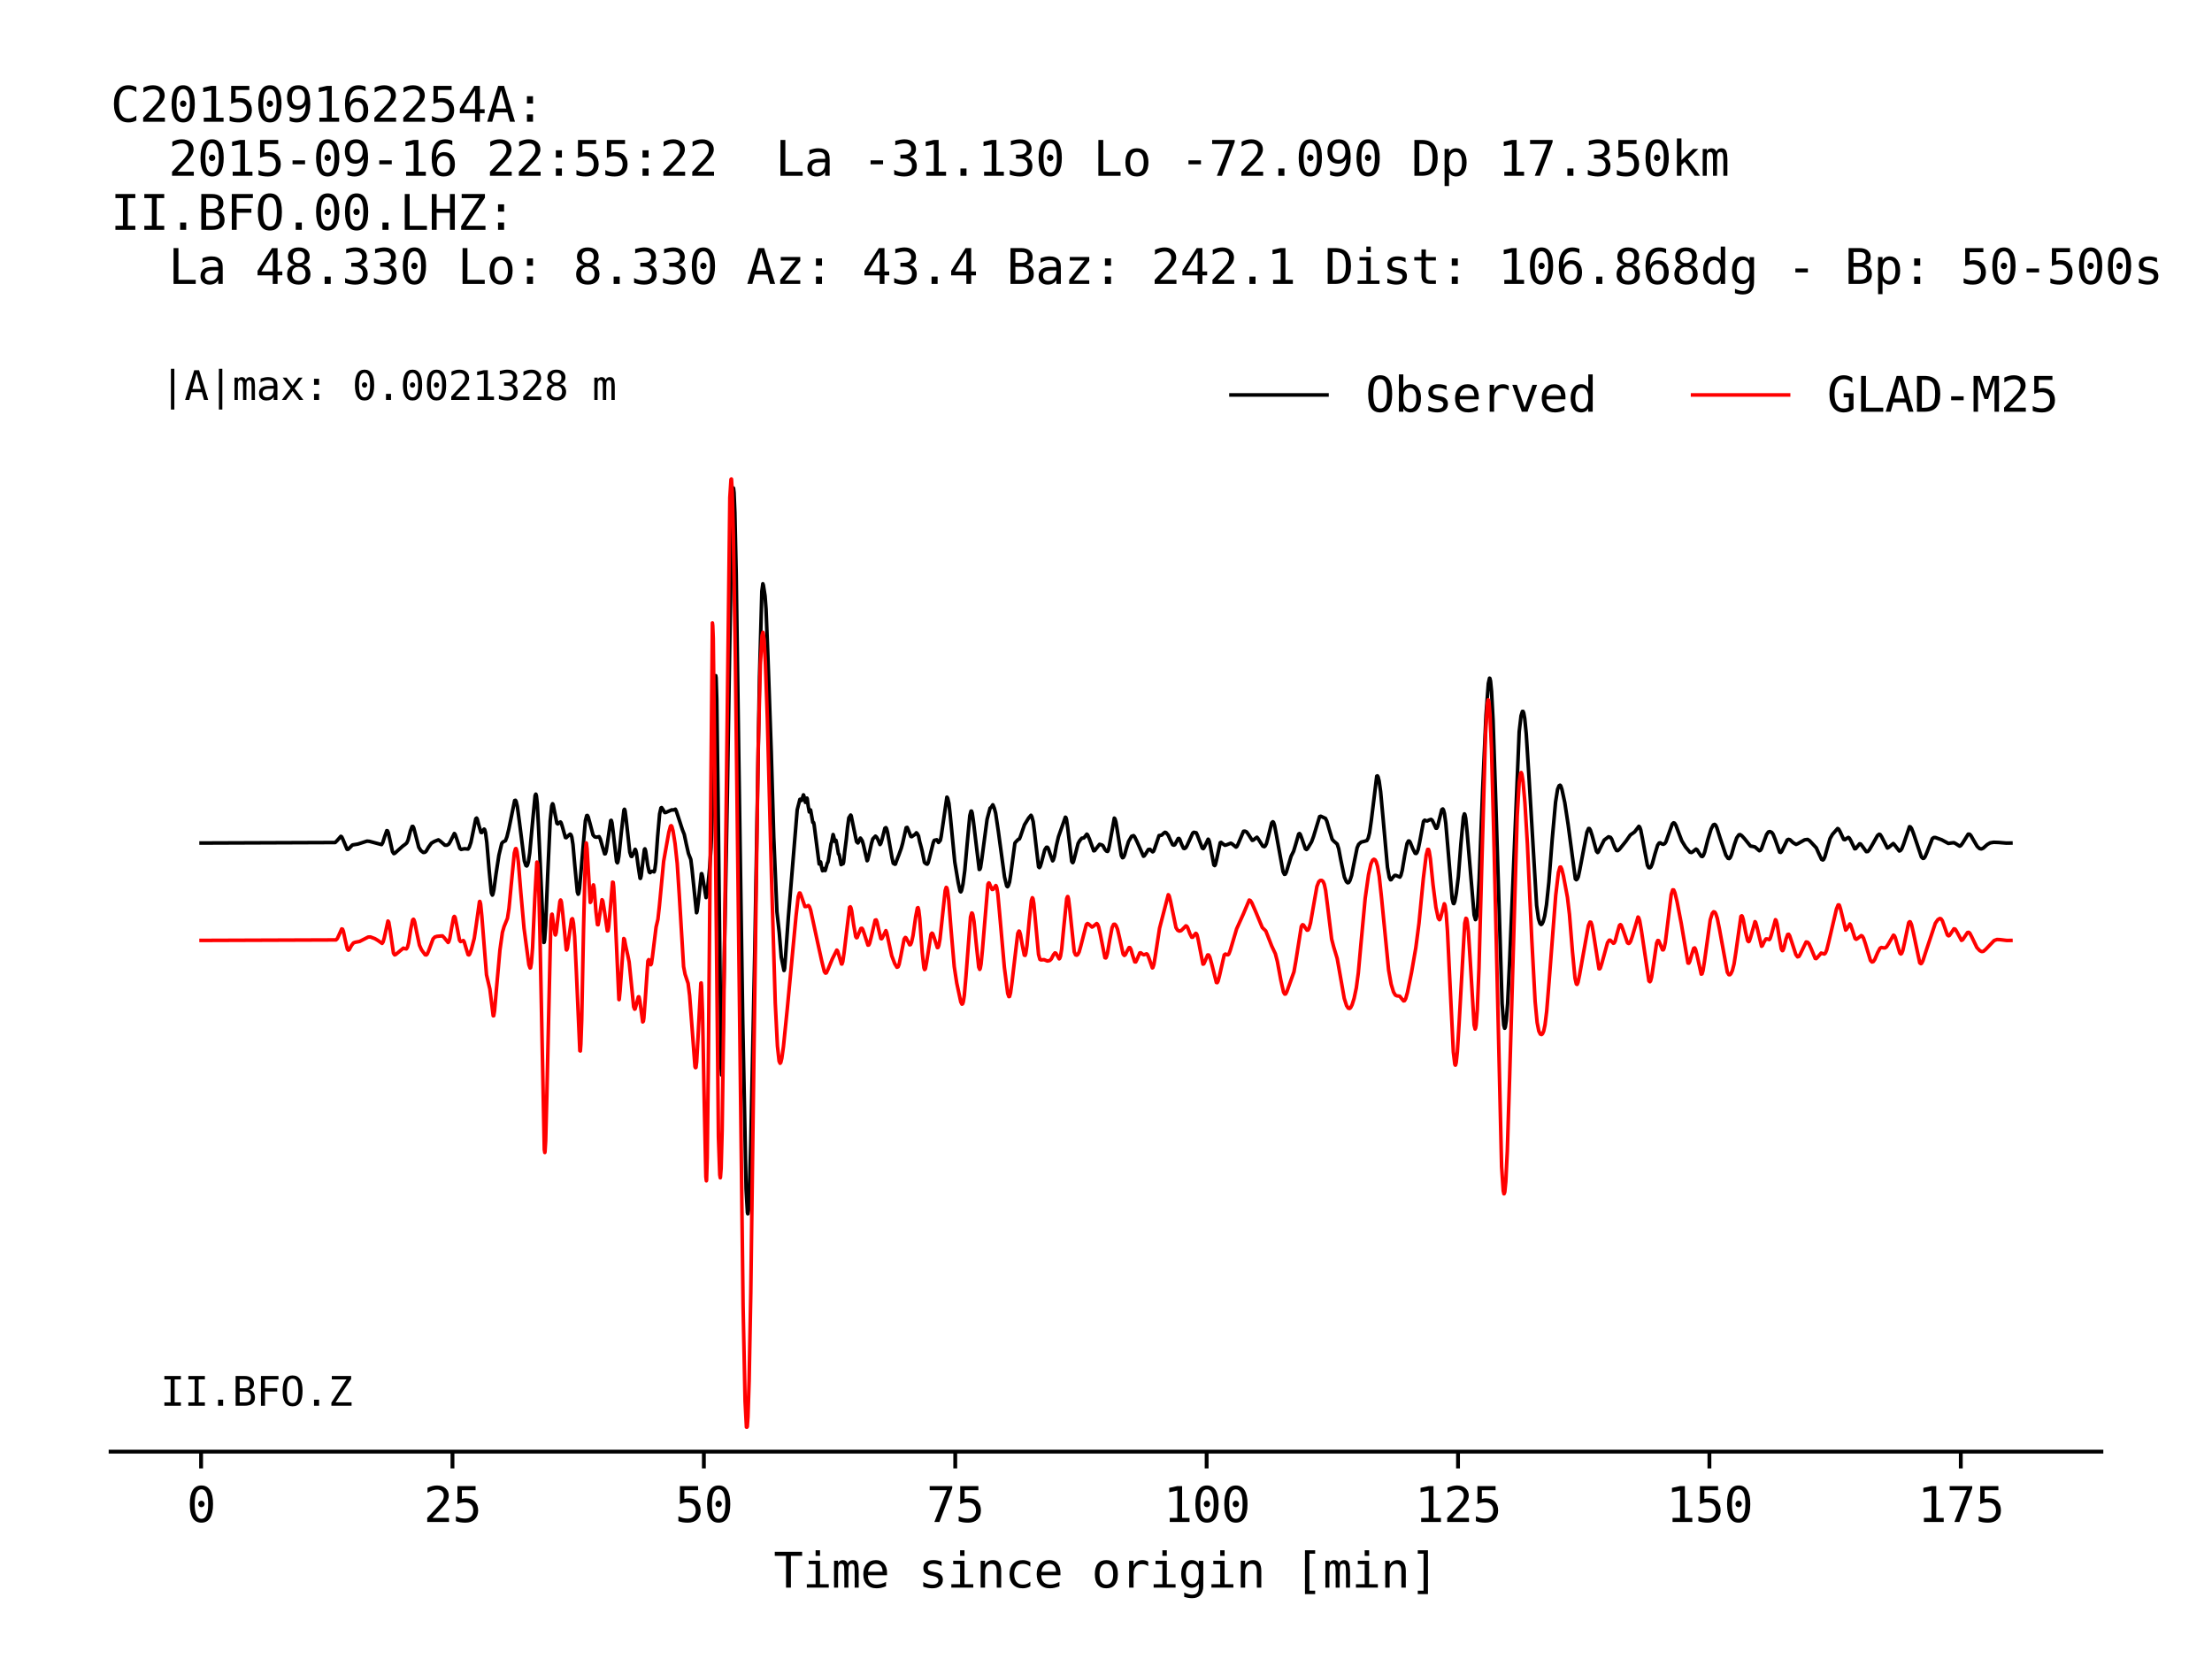 <?xml version="1.0" encoding="utf-8" standalone="no"?>
<!DOCTYPE svg PUBLIC "-//W3C//DTD SVG 1.1//EN"
  "http://www.w3.org/Graphics/SVG/1.1/DTD/svg11.dtd">
<svg xmlns:xlink="http://www.w3.org/1999/xlink" width="460.8pt" height="345.6pt" viewBox="0 0 460.8 345.6" xmlns="http://www.w3.org/2000/svg" version="1.1">
 <defs>
  <style type="text/css">*{stroke-linejoin: round; stroke-linecap: butt}</style>
 </defs>
 <g id="figure_1">
  <g id="patch_1">
   <path d="M 0 345.6 
L 460.8 345.6 
L 460.8 0 
L 0 0 
z
" style="fill: #ffffff"/>
  </g>
  <g id="axes_1">
   <g id="patch_2">
    <path d="M 23.04 302.4 
L 437.76 302.4 
L 437.76 69.12 
L 23.04 69.12 
z
" style="fill: #ffffff"/>
   </g>
   <g id="matplotlib.axis_1">
    <g id="xtick_1">
     <g id="line2d_1">
      <defs>
       <path id="md07c18e72e" d="M 0 0 
L 0 3.5 
" style="stroke: #000000; stroke-width: 0.8"/>
      </defs>
      <g>
       <use xlink:href="#md07c18e72e" x="41.891" y="302.4" style="stroke: #000000; stroke-width: 0.8"/>
      </g>
     </g>
     <g id="text_1">
      <!-- 0 -->
      <g transform="translate(38.881 317.052) scale(0.1 -0.1)">
       <defs>
        <path id="DejaVuSansMono-30" d="M 1509 2344 
Q 1509 2516 1629 2641 
Q 1750 2766 1919 2766 
Q 2094 2766 2219 2641 
Q 2344 2516 2344 2344 
Q 2344 2169 2220 2047 
Q 2097 1925 1919 1925 
Q 1744 1925 1626 2044 
Q 1509 2163 1509 2344 
z
M 1925 4250 
Q 1484 4250 1267 3775 
Q 1050 3300 1050 2328 
Q 1050 1359 1267 884 
Q 1484 409 1925 409 
Q 2369 409 2586 884 
Q 2803 1359 2803 2328 
Q 2803 3300 2586 3775 
Q 2369 4250 1925 4250 
z
M 1925 4750 
Q 2672 4750 3055 4137 
Q 3438 3525 3438 2328 
Q 3438 1134 3055 521 
Q 2672 -91 1925 -91 
Q 1178 -91 797 521 
Q 416 1134 416 2328 
Q 416 3525 797 4137 
Q 1178 4750 1925 4750 
z
" transform="scale(0.016)"/>
       </defs>
       <use xlink:href="#DejaVuSansMono-30"/>
      </g>
     </g>
    </g>
    <g id="xtick_2">
     <g id="line2d_2">
      <g>
       <use xlink:href="#md07c18e72e" x="94.259" y="302.4" style="stroke: #000000; stroke-width: 0.8"/>
      </g>
     </g>
     <g id="text_2">
      <!-- 25 -->
      <g transform="translate(88.239 317.052) scale(0.1 -0.1)">
       <defs>
        <path id="DejaVuSansMono-32" d="M 1166 531 
L 3309 531 
L 3309 0 
L 475 0 
L 475 531 
Q 1059 1147 1496 1619 
Q 1934 2091 2100 2284 
Q 2413 2666 2522 2902 
Q 2631 3138 2631 3384 
Q 2631 3775 2401 3997 
Q 2172 4219 1772 4219 
Q 1488 4219 1175 4116 
Q 863 4013 513 3803 
L 513 4441 
Q 834 4594 1145 4672 
Q 1456 4750 1759 4750 
Q 2444 4750 2861 4386 
Q 3278 4022 3278 3431 
Q 3278 3131 3139 2831 
Q 3000 2531 2688 2169 
Q 2513 1966 2180 1606 
Q 1847 1247 1166 531 
z
" transform="scale(0.016)"/>
        <path id="DejaVuSansMono-35" d="M 647 4666 
L 3009 4666 
L 3009 4134 
L 1222 4134 
L 1222 2988 
Q 1356 3038 1492 3061 
Q 1628 3084 1766 3084 
Q 2491 3084 2916 2656 
Q 3341 2228 3341 1497 
Q 3341 759 2895 334 
Q 2450 -91 1678 -91 
Q 1306 -91 998 -41 
Q 691 9 447 109 
L 447 750 
Q 734 594 1025 517 
Q 1316 441 1619 441 
Q 2141 441 2423 716 
Q 2706 991 2706 1497 
Q 2706 1997 2414 2275 
Q 2122 2553 1600 2553 
Q 1347 2553 1106 2495 
Q 866 2438 647 2322 
L 647 4666 
z
" transform="scale(0.016)"/>
       </defs>
       <use xlink:href="#DejaVuSansMono-32"/>
       <use xlink:href="#DejaVuSansMono-35" x="60.205"/>
      </g>
     </g>
    </g>
    <g id="xtick_3">
     <g id="line2d_3">
      <g>
       <use xlink:href="#md07c18e72e" x="146.628" y="302.4" style="stroke: #000000; stroke-width: 0.8"/>
      </g>
     </g>
     <g id="text_3">
      <!-- 50 -->
      <g transform="translate(140.608 317.052) scale(0.1 -0.1)">
       <use xlink:href="#DejaVuSansMono-35"/>
       <use xlink:href="#DejaVuSansMono-30" x="60.205"/>
      </g>
     </g>
    </g>
    <g id="xtick_4">
     <g id="line2d_4">
      <g>
       <use xlink:href="#md07c18e72e" x="198.996" y="302.4" style="stroke: #000000; stroke-width: 0.8"/>
      </g>
     </g>
     <g id="text_4">
      <!-- 75 -->
      <g transform="translate(192.976 317.052) scale(0.1 -0.1)">
       <defs>
        <path id="DejaVuSansMono-37" d="M 434 4666 
L 3372 4666 
L 3372 4397 
L 1703 0 
L 1044 0 
L 2669 4134 
L 434 4134 
L 434 4666 
z
" transform="scale(0.016)"/>
       </defs>
       <use xlink:href="#DejaVuSansMono-37"/>
       <use xlink:href="#DejaVuSansMono-35" x="60.205"/>
      </g>
     </g>
    </g>
    <g id="xtick_5">
     <g id="line2d_5">
      <g>
       <use xlink:href="#md07c18e72e" x="251.365" y="302.4" style="stroke: #000000; stroke-width: 0.8"/>
      </g>
     </g>
     <g id="text_5">
      <!-- 100 -->
      <g transform="translate(242.334 317.052) scale(0.1 -0.1)">
       <defs>
        <path id="DejaVuSansMono-31" d="M 844 531 
L 1825 531 
L 1825 4097 
L 769 3859 
L 769 4434 
L 1819 4666 
L 2450 4666 
L 2450 531 
L 3419 531 
L 3419 0 
L 844 0 
L 844 531 
z
" transform="scale(0.016)"/>
       </defs>
       <use xlink:href="#DejaVuSansMono-31"/>
       <use xlink:href="#DejaVuSansMono-30" x="60.205"/>
       <use xlink:href="#DejaVuSansMono-30" x="120.41"/>
      </g>
     </g>
    </g>
    <g id="xtick_6">
     <g id="line2d_6">
      <g>
       <use xlink:href="#md07c18e72e" x="303.733" y="302.4" style="stroke: #000000; stroke-width: 0.8"/>
      </g>
     </g>
     <g id="text_6">
      <!-- 125 -->
      <g transform="translate(294.703 317.052) scale(0.1 -0.1)">
       <use xlink:href="#DejaVuSansMono-31"/>
       <use xlink:href="#DejaVuSansMono-32" x="60.205"/>
       <use xlink:href="#DejaVuSansMono-35" x="120.41"/>
      </g>
     </g>
    </g>
    <g id="xtick_7">
     <g id="line2d_7">
      <g>
       <use xlink:href="#md07c18e72e" x="356.102" y="302.4" style="stroke: #000000; stroke-width: 0.8"/>
      </g>
     </g>
     <g id="text_7">
      <!-- 150 -->
      <g transform="translate(347.071 317.052) scale(0.1 -0.1)">
       <use xlink:href="#DejaVuSansMono-31"/>
       <use xlink:href="#DejaVuSansMono-35" x="60.205"/>
       <use xlink:href="#DejaVuSansMono-30" x="120.41"/>
      </g>
     </g>
    </g>
    <g id="xtick_8">
     <g id="line2d_8">
      <g>
       <use xlink:href="#md07c18e72e" x="408.47" y="302.4" style="stroke: #000000; stroke-width: 0.8"/>
      </g>
     </g>
     <g id="text_8">
      <!-- 175 -->
      <g transform="translate(399.44 317.052) scale(0.1 -0.1)">
       <use xlink:href="#DejaVuSansMono-31"/>
       <use xlink:href="#DejaVuSansMono-37" x="60.205"/>
       <use xlink:href="#DejaVuSansMono-35" x="120.41"/>
      </g>
     </g>
    </g>
    <g id="text_9">
     <!-- Time since origin [min] -->
     <g transform="translate(161.166 330.73) scale(0.1 -0.1)">
      <defs>
       <path id="DejaVuSansMono-54" d="M 147 4666 
L 3706 4666 
L 3706 4134 
L 2247 4134 
L 2247 0 
L 1613 0 
L 1613 4134 
L 147 4134 
L 147 4666 
z
" transform="scale(0.016)"/>
       <path id="DejaVuSansMono-69" d="M 800 3500 
L 2272 3500 
L 2272 447 
L 3413 447 
L 3413 0 
L 556 0 
L 556 447 
L 1697 447 
L 1697 3053 
L 800 3053 
L 800 3500 
z
M 1697 4863 
L 2272 4863 
L 2272 4134 
L 1697 4134 
L 1697 4863 
z
" transform="scale(0.016)"/>
       <path id="DejaVuSansMono-6d" d="M 2113 3144 
Q 2219 3369 2383 3476 
Q 2547 3584 2778 3584 
Q 3200 3584 3373 3257 
Q 3547 2931 3547 2028 
L 3547 0 
L 3022 0 
L 3022 2003 
Q 3022 2744 2939 2923 
Q 2856 3103 2638 3103 
Q 2388 3103 2295 2911 
Q 2203 2719 2203 2003 
L 2203 0 
L 1678 0 
L 1678 2003 
Q 1678 2753 1589 2928 
Q 1500 3103 1269 3103 
Q 1041 3103 952 2911 
Q 863 2719 863 2003 
L 863 0 
L 341 0 
L 341 3500 
L 863 3500 
L 863 3200 
Q 966 3388 1120 3486 
Q 1275 3584 1472 3584 
Q 1709 3584 1867 3475 
Q 2025 3366 2113 3144 
z
" transform="scale(0.016)"/>
       <path id="DejaVuSansMono-65" d="M 3475 1894 
L 3475 1613 
L 984 1613 
L 984 1594 
Q 984 1022 1282 709 
Q 1581 397 2125 397 
Q 2400 397 2700 484 
Q 3000 572 3341 750 
L 3341 178 
Q 3013 44 2708 -23 
Q 2403 -91 2119 -91 
Q 1303 -91 843 398 
Q 384 888 384 1747 
Q 384 2584 834 3084 
Q 1284 3584 2034 3584 
Q 2703 3584 3089 3131 
Q 3475 2678 3475 1894 
z
M 2900 2063 
Q 2888 2569 2661 2833 
Q 2434 3097 2009 3097 
Q 1594 3097 1325 2822 
Q 1056 2547 1006 2059 
L 2900 2063 
z
" transform="scale(0.016)"/>
       <path id="DejaVuSansMono-20" transform="scale(0.016)"/>
       <path id="DejaVuSansMono-73" d="M 3041 3378 
L 3041 2816 
Q 2794 2959 2544 3031 
Q 2294 3103 2034 3103 
Q 1644 3103 1451 2976 
Q 1259 2850 1259 2591 
Q 1259 2356 1403 2240 
Q 1547 2125 2119 2016 
L 2350 1972 
Q 2778 1891 2998 1647 
Q 3219 1403 3219 1013 
Q 3219 494 2850 201 
Q 2481 -91 1825 -91 
Q 1566 -91 1281 -36 
Q 997 19 666 128 
L 666 722 
Q 988 556 1281 473 
Q 1575 391 1838 391 
Q 2219 391 2428 545 
Q 2638 700 2638 978 
Q 2638 1378 1872 1531 
L 1847 1538 
L 1631 1581 
Q 1134 1678 906 1908 
Q 678 2138 678 2534 
Q 678 3038 1018 3311 
Q 1359 3584 1991 3584 
Q 2272 3584 2531 3532 
Q 2791 3481 3041 3378 
z
" transform="scale(0.016)"/>
       <path id="DejaVuSansMono-6e" d="M 3284 2169 
L 3284 0 
L 2706 0 
L 2706 2169 
Q 2706 2641 2540 2862 
Q 2375 3084 2022 3084 
Q 1619 3084 1401 2798 
Q 1184 2513 1184 1978 
L 1184 0 
L 609 0 
L 609 3500 
L 1184 3500 
L 1184 2975 
Q 1338 3275 1600 3429 
Q 1863 3584 2222 3584 
Q 2756 3584 3020 3232 
Q 3284 2881 3284 2169 
z
" transform="scale(0.016)"/>
       <path id="DejaVuSansMono-63" d="M 3316 178 
Q 3084 44 2839 -23 
Q 2594 -91 2338 -91 
Q 1525 -91 1067 396 
Q 609 884 609 1747 
Q 609 2609 1067 3096 
Q 1525 3584 2338 3584 
Q 2591 3584 2831 3518 
Q 3072 3453 3316 3316 
L 3316 2713 
Q 3088 2916 2858 3006 
Q 2628 3097 2338 3097 
Q 1797 3097 1506 2747 
Q 1216 2397 1216 1747 
Q 1216 1100 1508 748 
Q 1800 397 2338 397 
Q 2638 397 2875 489 
Q 3113 581 3316 775 
L 3316 178 
z
" transform="scale(0.016)"/>
       <path id="DejaVuSansMono-6f" d="M 1925 3097 
Q 1488 3097 1263 2756 
Q 1038 2416 1038 1747 
Q 1038 1081 1263 739 
Q 1488 397 1925 397 
Q 2366 397 2591 739 
Q 2816 1081 2816 1747 
Q 2816 2416 2591 2756 
Q 2366 3097 1925 3097 
z
M 1925 3584 
Q 2653 3584 3039 3112 
Q 3425 2641 3425 1747 
Q 3425 850 3040 379 
Q 2656 -91 1925 -91 
Q 1197 -91 812 379 
Q 428 850 428 1747 
Q 428 2641 812 3112 
Q 1197 3584 1925 3584 
z
" transform="scale(0.016)"/>
       <path id="DejaVuSansMono-72" d="M 3609 2778 
Q 3425 2922 3234 2987 
Q 3044 3053 2816 3053 
Q 2278 3053 1993 2715 
Q 1709 2378 1709 1741 
L 1709 0 
L 1131 0 
L 1131 3500 
L 1709 3500 
L 1709 2816 
Q 1853 3188 2151 3386 
Q 2450 3584 2859 3584 
Q 3072 3584 3256 3531 
Q 3441 3478 3609 3366 
L 3609 2778 
z
" transform="scale(0.016)"/>
       <path id="DejaVuSansMono-67" d="M 2681 1778 
Q 2681 2425 2470 2761 
Q 2259 3097 1856 3097 
Q 1434 3097 1212 2761 
Q 991 2425 991 1778 
Q 991 1131 1214 792 
Q 1438 453 1863 453 
Q 2259 453 2470 793 
Q 2681 1134 2681 1778 
z
M 3256 225 
Q 3256 -563 2884 -969 
Q 2513 -1375 1791 -1375 
Q 1553 -1375 1293 -1331 
Q 1034 -1288 775 -1203 
L 775 -634 
Q 1081 -778 1331 -847 
Q 1581 -916 1791 -916 
Q 2256 -916 2468 -662 
Q 2681 -409 2681 141 
L 2681 166 
L 2681 556 
Q 2544 263 2306 119 
Q 2069 -25 1728 -25 
Q 1116 -25 750 465 
Q 384 956 384 1778 
Q 384 2603 750 3093 
Q 1116 3584 1728 3584 
Q 2066 3584 2300 3450 
Q 2534 3316 2681 3034 
L 2681 3488 
L 3256 3488 
L 3256 225 
z
" transform="scale(0.016)"/>
       <path id="DejaVuSansMono-5b" d="M 1447 4863 
L 2772 4863 
L 2772 4416 
L 2022 4416 
L 2022 -397 
L 2772 -397 
L 2772 -844 
L 1447 -844 
L 1447 4863 
z
" transform="scale(0.016)"/>
       <path id="DejaVuSansMono-5d" d="M 2406 4863 
L 2406 -844 
L 1081 -844 
L 1081 -397 
L 1831 -397 
L 1831 4416 
L 1081 4416 
L 1081 4863 
L 2406 4863 
z
" transform="scale(0.016)"/>
      </defs>
      <use xlink:href="#DejaVuSansMono-54"/>
      <use xlink:href="#DejaVuSansMono-69" x="60.205"/>
      <use xlink:href="#DejaVuSansMono-6d" x="120.41"/>
      <use xlink:href="#DejaVuSansMono-65" x="180.615"/>
      <use xlink:href="#DejaVuSansMono-20" x="240.82"/>
      <use xlink:href="#DejaVuSansMono-73" x="301.025"/>
      <use xlink:href="#DejaVuSansMono-69" x="361.23"/>
      <use xlink:href="#DejaVuSansMono-6e" x="421.436"/>
      <use xlink:href="#DejaVuSansMono-63" x="481.641"/>
      <use xlink:href="#DejaVuSansMono-65" x="541.846"/>
      <use xlink:href="#DejaVuSansMono-20" x="602.051"/>
      <use xlink:href="#DejaVuSansMono-6f" x="662.256"/>
      <use xlink:href="#DejaVuSansMono-72" x="722.461"/>
      <use xlink:href="#DejaVuSansMono-69" x="782.666"/>
      <use xlink:href="#DejaVuSansMono-67" x="842.871"/>
      <use xlink:href="#DejaVuSansMono-69" x="903.076"/>
      <use xlink:href="#DejaVuSansMono-6e" x="963.281"/>
      <use xlink:href="#DejaVuSansMono-20" x="1023.486"/>
      <use xlink:href="#DejaVuSansMono-5b" x="1083.691"/>
      <use xlink:href="#DejaVuSansMono-6d" x="1143.896"/>
      <use xlink:href="#DejaVuSansMono-69" x="1204.102"/>
      <use xlink:href="#DejaVuSansMono-6e" x="1264.307"/>
      <use xlink:href="#DejaVuSansMono-5d" x="1324.512"/>
     </g>
    </g>
   </g>
   <g id="matplotlib.axis_2">
    <g id="ytick_1"/>
    <g id="ytick_2"/>
    <g id="ytick_3"/>
    <g id="ytick_4"/>
    <g id="ytick_5"/>
   </g>
   <g id="line2d_9">
    <path d="M 41.891 175.617 
L 69.821 175.513 
L 70.205 175.135 
L 71.008 174.221 
L 71.182 174.335 
L 71.427 174.836 
L 72.3 176.927 
L 72.509 176.923 
L 72.823 176.623 
L 73.417 176.019 
L 73.836 175.949 
L 74.534 175.839 
L 76.454 175.22 
L 76.943 175.264 
L 79.491 175.944 
L 79.736 175.533 
L 80.12 174.32 
L 80.574 173.037 
L 80.713 173.07 
L 80.888 173.456 
L 81.202 174.863 
L 81.761 177.413 
L 82.04 177.822 
L 82.25 177.746 
L 83.89 176.264 
L 84.344 175.931 
L 84.728 175.603 
L 85.008 174.988 
L 85.496 173.081 
L 85.846 172.17 
L 86.02 172.154 
L 86.195 172.482 
L 86.509 173.669 
L 87.242 176.51 
L 87.661 177.187 
L 88.185 177.585 
L 88.499 177.556 
L 88.778 177.316 
L 89.302 176.432 
L 89.86 175.657 
L 90.489 175.286 
L 91.327 174.954 
L 91.676 175.189 
L 92.688 176.064 
L 93.107 176.076 
L 93.491 175.836 
L 93.771 175.384 
L 94.643 173.633 
L 94.818 173.819 
L 95.097 174.607 
L 95.796 176.74 
L 96.075 176.956 
L 96.389 176.874 
L 96.773 176.804 
L 97.506 176.872 
L 97.751 176.508 
L 98.1 175.488 
L 98.519 173.469 
L 99.112 170.564 
L 99.287 170.413 
L 99.426 170.64 
L 99.741 171.875 
L 100.194 173.404 
L 100.369 173.437 
L 100.613 173.011 
L 100.858 172.715 
L 100.963 172.812 
L 101.137 173.424 
L 101.416 175.52 
L 101.905 181.34 
L 102.359 186.01 
L 102.569 186.468 
L 102.673 186.294 
L 102.883 185.368 
L 103.337 182.017 
L 103.93 178.173 
L 104.524 175.692 
L 104.768 175.401 
L 105.292 175.141 
L 105.606 174.313 
L 105.99 172.745 
L 107.212 166.764 
L 107.386 166.717 
L 107.526 166.959 
L 107.77 168 
L 108.189 171.104 
L 109.237 179.374 
L 109.551 180.297 
L 109.726 180.398 
L 109.865 180.236 
L 110.075 179.551 
L 110.354 177.697 
L 110.808 172.739 
L 111.471 165.748 
L 111.611 165.432 
L 111.646 165.459 
L 111.75 165.828 
L 111.925 167.429 
L 112.204 172.611 
L 113.287 196.329 
L 113.356 196.294 
L 113.461 195.727 
L 113.671 192.804 
L 114.09 182.343 
L 114.613 171.02 
L 114.927 167.914 
L 115.102 167.437 
L 115.137 167.446 
L 115.242 167.655 
L 115.486 168.893 
L 116.01 171.498 
L 116.184 171.636 
L 116.394 171.483 
L 116.743 171.225 
L 116.883 171.377 
L 117.127 172.134 
L 117.79 174.475 
L 117.965 174.505 
L 118.314 174.145 
L 118.768 173.764 
L 118.942 173.897 
L 119.117 174.382 
L 119.361 175.947 
L 119.745 180.3 
L 120.269 185.81 
L 120.444 186.285 
L 120.548 186.111 
L 120.723 185.078 
L 121.072 181.123 
L 121.945 170.962 
L 122.224 169.898 
L 122.364 169.872 
L 122.538 170.189 
L 122.888 171.473 
L 123.551 173.966 
L 123.9 174.334 
L 124.249 174.411 
L 124.808 174.291 
L 125.052 174.79 
L 125.506 176.409 
L 125.96 177.879 
L 126.099 177.853 
L 126.274 177.323 
L 126.553 175.522 
L 127.217 170.951 
L 127.321 170.886 
L 127.356 170.927 
L 127.496 171.422 
L 127.74 173.357 
L 128.439 179.507 
L 128.613 179.751 
L 128.718 179.544 
L 128.927 178.355 
L 129.416 173.539 
L 129.975 168.758 
L 130.079 168.583 
L 130.114 168.608 
L 130.219 168.944 
L 130.429 170.59 
L 131.197 177.526 
L 131.476 178.389 
L 131.616 178.425 
L 131.79 178.112 
L 132.314 176.924 
L 132.419 177.063 
L 132.593 177.752 
L 132.907 180.147 
L 133.326 182.937 
L 133.396 182.996 
L 133.431 182.969 
L 133.571 182.462 
L 133.85 180.054 
L 134.234 176.981 
L 134.339 176.828 
L 134.374 176.855 
L 134.513 177.335 
L 134.932 180.256 
L 135.246 181.664 
L 135.421 181.797 
L 135.665 181.564 
L 135.875 181.495 
L 136.259 181.627 
L 136.399 181.231 
L 136.608 179.682 
L 136.992 174.328 
L 137.411 169.556 
L 137.69 168.312 
L 137.83 168.237 
L 138.005 168.481 
L 138.493 169.274 
L 138.703 169.249 
L 139.96 168.701 
L 140.274 168.746 
L 140.693 168.567 
L 140.902 168.989 
L 141.705 171.445 
L 142.159 172.851 
L 142.543 173.82 
L 142.962 175.799 
L 143.416 177.783 
L 143.905 179.034 
L 144.149 180.96 
L 145.092 190.14 
L 145.127 190.118 
L 145.231 189.795 
L 145.441 188.146 
L 146.104 182.018 
L 146.174 181.994 
L 146.209 182.04 
L 146.349 182.589 
L 147.082 186.985 
L 147.152 186.869 
L 147.326 185.918 
L 147.815 180.995 
L 148.129 176.55 
L 148.373 169.706 
L 148.827 148.242 
L 149.107 140.756 
L 149.176 141.212 
L 149.316 145.682 
L 149.561 164.301 
L 150.224 222.507 
L 150.329 223.943 
L 150.363 223.791 
L 150.468 221.589 
L 150.713 209.244 
L 151.516 165.579 
L 152.004 135.034 
L 152.528 105.409 
L 152.738 101.743 
L 152.772 101.652 
L 152.807 101.7 
L 152.912 102.644 
L 153.087 106.806 
L 153.366 119.648 
L 153.89 157.201 
L 154.728 212.73 
L 155.426 247.691 
L 155.705 252.591 
L 155.775 252.845 
L 155.81 252.824 
L 155.915 252.196 
L 156.089 249.135 
L 156.403 238.144 
L 157.241 197.847 
L 158.219 140.957 
L 158.708 123.17 
L 158.917 121.614 
L 159.022 121.908 
L 159.371 124.131 
L 159.58 126.887 
L 159.964 136.639 
L 160.663 156.591 
L 161.186 174.392 
L 161.85 189.943 
L 162.338 194.315 
L 162.757 199.403 
L 163.316 202.163 
L 163.351 202.15 
L 163.456 201.685 
L 163.665 198.922 
L 164.224 191.124 
L 166.074 168.69 
L 166.633 166.518 
L 166.737 166.488 
L 166.772 166.526 
L 166.982 166.752 
L 167.017 166.716 
L 167.156 166.263 
L 167.366 165.584 
L 167.401 165.604 
L 167.505 165.958 
L 167.785 167.153 
L 167.82 167.12 
L 168.099 166.252 
L 168.169 166.41 
L 168.343 167.788 
L 168.588 169.143 
L 168.692 168.947 
L 168.832 168.717 
L 168.867 168.766 
L 169.007 169.541 
L 169.321 171.315 
L 169.495 171.363 
L 169.6 171.845 
L 170.648 179.99 
L 170.682 179.981 
L 170.927 179.541 
L 170.962 179.608 
L 171.136 180.597 
L 171.346 181.396 
L 171.451 181.215 
L 171.625 180.941 
L 171.765 181.203 
L 171.869 181.361 
L 171.904 181.342 
L 172.009 181.015 
L 172.358 179.749 
L 172.463 179.659 
L 172.568 179.204 
L 173.126 175.711 
L 173.231 175.475 
L 173.545 173.844 
L 173.615 173.986 
L 173.929 175.294 
L 173.964 175.257 
L 174.139 175.036 
L 174.244 175.451 
L 174.662 177.895 
L 174.767 177.936 
L 174.872 178.294 
L 175.221 180.123 
L 175.256 180.112 
L 175.535 179.922 
L 175.64 179.926 
L 175.745 179.572 
L 175.954 177.512 
L 176.303 174.807 
L 176.548 172.438 
L 176.827 170.375 
L 177.211 169.788 
L 177.316 169.927 
L 177.525 170.969 
L 178.433 175.348 
L 178.712 175.607 
L 178.817 175.488 
L 179.236 174.585 
L 179.271 174.612 
L 179.62 175.15 
L 179.829 175.862 
L 180.632 179.309 
L 180.737 179.195 
L 181.017 178.106 
L 181.54 175.729 
L 181.82 174.76 
L 182.378 174.184 
L 182.622 174.41 
L 182.867 174.852 
L 183.321 175.942 
L 183.495 175.702 
L 183.705 175.031 
L 184.333 172.542 
L 184.543 172.408 
L 184.682 172.602 
L 184.892 173.365 
L 185.8 178.576 
L 186.079 179.841 
L 186.428 180.045 
L 186.533 180.005 
L 186.707 179.505 
L 187.021 178.661 
L 187.231 178.148 
L 187.755 176.683 
L 188.034 175.682 
L 188.767 172.432 
L 188.977 172.361 
L 189.151 172.722 
L 189.745 174.253 
L 189.919 174.298 
L 190.652 173.796 
L 190.897 173.483 
L 191.071 173.647 
L 191.351 174.169 
L 191.595 175.368 
L 191.909 176.515 
L 192.119 177.375 
L 192.572 179.645 
L 192.922 179.951 
L 193.166 180.021 
L 193.341 179.76 
L 193.585 178.89 
L 194.423 175.505 
L 194.632 175.051 
L 195.156 174.934 
L 195.505 175.502 
L 195.54 175.483 
L 195.889 175.059 
L 196.064 174.245 
L 197.251 166.061 
L 197.286 166.066 
L 197.425 166.3 
L 197.67 167.33 
L 197.949 169.817 
L 198.892 179.549 
L 199.625 183.939 
L 200.009 185.658 
L 200.148 185.794 
L 200.183 185.773 
L 200.323 185.475 
L 200.602 184.198 
L 200.986 181.313 
L 201.475 175.801 
L 202.034 169.899 
L 202.278 168.971 
L 202.383 168.959 
L 202.523 169.334 
L 202.767 171.004 
L 203.989 181.129 
L 204.128 181.083 
L 204.268 180.713 
L 204.513 179.087 
L 205.63 170.67 
L 206.258 168.336 
L 206.468 168.212 
L 206.817 167.651 
L 206.852 167.689 
L 207.131 168.362 
L 207.41 169.396 
L 207.969 173.149 
L 209.261 182.689 
L 209.714 184.579 
L 209.889 184.73 
L 210.064 184.491 
L 210.308 183.746 
L 210.552 182.154 
L 211.425 175.625 
L 211.635 175.366 
L 211.844 175.146 
L 212.123 174.87 
L 212.368 174.76 
L 212.577 174.238 
L 213.415 171.822 
L 214.288 170.402 
L 214.777 169.833 
L 214.951 170.134 
L 215.231 171.172 
L 215.51 173.345 
L 216.348 180.565 
L 216.522 180.742 
L 216.697 180.502 
L 216.941 179.735 
L 217.64 177.032 
L 217.989 176.503 
L 218.198 176.505 
L 218.373 176.748 
L 218.722 177.785 
L 219.28 179.331 
L 219.42 179.163 
L 219.664 178.381 
L 220.083 176.101 
L 220.502 174.303 
L 221.934 170.234 
L 222.038 170.306 
L 222.178 170.722 
L 222.423 172.451 
L 223.26 179.457 
L 223.47 179.715 
L 223.61 179.519 
L 223.854 178.602 
L 224.587 175.724 
L 224.936 175.103 
L 225.355 174.612 
L 225.809 174.549 
L 226.403 173.767 
L 226.577 173.936 
L 226.961 174.821 
L 227.834 177.24 
L 228.043 177.196 
L 228.393 176.738 
L 229.056 175.885 
L 229.545 176.018 
L 229.789 176.201 
L 230.138 176.882 
L 230.487 177.303 
L 230.732 177.371 
L 230.871 177.155 
L 231.081 176.257 
L 232.128 170.429 
L 232.268 170.581 
L 232.477 171.27 
L 232.826 173.426 
L 233.594 178.238 
L 233.839 178.685 
L 234.013 178.612 
L 234.258 178.151 
L 234.607 176.893 
L 235.096 175.311 
L 235.724 174.222 
L 236.143 174.078 
L 236.353 174.296 
L 236.841 175.284 
L 238.203 178.367 
L 238.377 178.288 
L 238.692 177.82 
L 239.215 176.975 
L 239.564 176.933 
L 239.809 177.195 
L 240.123 177.458 
L 240.298 177.342 
L 240.507 176.844 
L 241.45 174.065 
L 241.694 174.023 
L 242.008 173.971 
L 242.323 173.66 
L 242.672 173.382 
L 242.916 173.451 
L 243.37 173.997 
L 243.719 174.811 
L 244.278 175.966 
L 244.522 176.064 
L 244.732 175.969 
L 244.976 175.532 
L 245.43 174.685 
L 245.604 174.662 
L 245.779 174.886 
L 246.163 175.922 
L 246.547 176.71 
L 246.756 176.77 
L 247.036 176.584 
L 247.315 176.085 
L 248.467 173.541 
L 248.712 173.381 
L 249.2 173.487 
L 249.41 173.928 
L 250.457 176.688 
L 250.667 176.79 
L 250.841 176.568 
L 251.679 174.817 
L 251.749 174.874 
L 251.923 175.276 
L 252.203 176.612 
L 252.866 180.177 
L 253.041 180.32 
L 253.18 180.125 
L 253.39 179.309 
L 254.193 175.563 
L 254.367 175.479 
L 254.647 175.71 
L 255.17 176.084 
L 255.485 176.007 
L 256.392 175.656 
L 256.637 175.773 
L 257.475 176.468 
L 257.649 176.363 
L 257.893 175.895 
L 259.046 173.17 
L 259.36 173.143 
L 259.709 173.321 
L 260.058 173.813 
L 260.861 175.064 
L 261.07 175.024 
L 261.489 174.668 
L 261.839 174.41 
L 262.013 174.597 
L 263.06 176.259 
L 263.375 176.379 
L 263.584 176.205 
L 263.829 175.715 
L 264.178 174.41 
L 264.911 171.429 
L 265.155 171.185 
L 265.295 171.293 
L 265.504 171.893 
L 265.923 174.083 
L 267.285 181.595 
L 267.564 182.142 
L 267.739 182.109 
L 267.948 181.74 
L 268.297 180.571 
L 268.961 178.366 
L 269.484 177.328 
L 269.903 175.935 
L 270.532 173.749 
L 270.706 173.64 
L 270.881 173.832 
L 271.195 174.666 
L 271.928 176.808 
L 272.173 176.973 
L 272.382 176.784 
L 273.22 175.38 
L 273.639 174.242 
L 274.896 170.114 
L 275.14 170.034 
L 276.118 170.482 
L 276.397 171.037 
L 276.816 172.502 
L 277.514 174.848 
L 277.863 175.233 
L 278.562 175.83 
L 278.876 176.805 
L 279.33 179.214 
L 280.063 182.724 
L 280.482 183.678 
L 280.761 183.907 
L 280.971 183.827 
L 281.215 183.432 
L 281.564 182.38 
L 282.018 180.055 
L 282.716 176.603 
L 283.03 175.889 
L 283.554 175.427 
L 284.148 175.279 
L 284.741 175.111 
L 285.02 174.595 
L 285.3 173.49 
L 285.684 170.804 
L 286.801 161.691 
L 286.941 161.627 
L 287.08 161.849 
L 287.29 162.665 
L 287.604 164.872 
L 288.093 170.167 
L 289.035 180.672 
L 289.419 182.781 
L 289.664 183.273 
L 289.803 183.259 
L 290.083 182.869 
L 290.536 182.371 
L 290.781 182.36 
L 291.619 182.715 
L 291.828 182.359 
L 292.108 181.306 
L 292.631 178.161 
L 293.12 175.691 
L 293.399 175.192 
L 293.574 175.202 
L 293.783 175.487 
L 294.307 176.79 
L 294.796 177.752 
L 295.005 177.801 
L 295.18 177.612 
L 295.424 176.962 
L 295.738 175.443 
L 296.541 171.102 
L 296.786 170.855 
L 297.03 170.954 
L 297.309 171.028 
L 297.763 170.803 
L 298.112 170.694 
L 298.357 170.874 
L 298.601 171.368 
L 299.125 172.526 
L 299.299 172.532 
L 299.474 172.2 
L 299.788 170.886 
L 300.347 168.673 
L 300.556 168.516 
L 300.696 168.698 
L 300.905 169.464 
L 301.185 171.493 
L 301.639 176.8 
L 302.511 187.235 
L 302.756 188.197 
L 302.861 188.242 
L 302.895 188.211 
L 303.07 187.749 
L 303.384 186.055 
L 303.803 182.61 
L 304.327 175.836 
L 304.851 170.187 
L 305.06 169.541 
L 305.165 169.658 
L 305.339 170.485 
L 305.619 173.284 
L 307.085 190.608 
L 307.364 191.578 
L 307.469 191.487 
L 307.609 190.889 
L 307.818 188.837 
L 308.132 183.231 
L 308.865 164.497 
L 309.564 148.944 
L 310.052 142.366 
L 310.297 141.274 
L 310.367 141.315 
L 310.506 141.896 
L 310.716 144.047 
L 311.03 150.023 
L 311.519 164.552 
L 312.915 209.079 
L 313.264 213.569 
L 313.439 214.199 
L 313.474 214.194 
L 313.579 213.959 
L 313.788 212.602 
L 314.067 209.041 
L 314.486 200.209 
L 316.476 152.44 
L 316.86 149.119 
L 317.14 148.198 
L 317.279 148.192 
L 317.419 148.522 
L 317.628 149.668 
L 317.943 152.868 
L 318.466 161.086 
L 320.107 188.606 
L 320.491 191.393 
L 320.805 192.375 
L 321.05 192.603 
L 321.224 192.484 
L 321.469 191.987 
L 321.783 190.84 
L 322.167 188.45 
L 322.656 183.781 
L 323.354 174.829 
L 324.052 167.094 
L 324.471 164.435 
L 324.785 163.682 
L 324.995 163.57 
L 325.135 163.723 
L 325.379 164.443 
L 325.972 167.186 
L 326.671 171.777 
L 328.172 183.084 
L 328.381 183.269 
L 328.591 183.094 
L 328.8 182.61 
L 329.115 181.112 
L 330.581 173.381 
L 330.93 172.589 
L 331.105 172.602 
L 331.314 172.947 
L 331.663 174.023 
L 332.571 177.332 
L 332.815 177.601 
L 332.955 177.489 
L 333.304 176.752 
L 334.177 175.004 
L 335.085 174.321 
L 335.504 174.449 
L 335.748 174.81 
L 336.376 176.503 
L 336.76 177.176 
L 337.005 177.205 
L 337.354 176.927 
L 338.715 175.241 
L 339.623 173.934 
L 340.147 173.575 
L 340.531 173.289 
L 341.404 172.133 
L 341.578 172.299 
L 341.788 172.868 
L 342.137 174.611 
L 343.184 180.266 
L 343.464 180.747 
L 343.708 180.776 
L 343.917 180.604 
L 344.197 179.954 
L 344.755 177.903 
L 345.314 176.081 
L 345.628 175.617 
L 345.873 175.574 
L 346.222 175.807 
L 346.501 175.885 
L 346.815 175.719 
L 347.06 175.332 
L 347.513 174.036 
L 348.351 171.68 
L 348.631 171.406 
L 348.84 171.481 
L 349.119 171.92 
L 349.573 173.131 
L 350.341 175.153 
L 351.144 176.47 
L 352.052 177.531 
L 352.366 177.592 
L 352.646 177.426 
L 353.309 176.879 
L 353.553 177.04 
L 353.902 177.63 
L 354.391 178.368 
L 354.636 178.429 
L 354.845 178.207 
L 355.124 177.485 
L 355.753 174.985 
L 356.451 172.706 
L 356.905 171.847 
L 357.184 171.732 
L 357.394 171.88 
L 357.638 172.38 
L 358.336 174.59 
L 359.523 178.129 
L 359.977 178.799 
L 360.221 178.86 
L 360.431 178.654 
L 360.71 178.029 
L 361.304 175.948 
L 361.793 174.539 
L 362.246 173.909 
L 362.491 173.862 
L 362.84 174.085 
L 363.398 174.69 
L 364.655 176.255 
L 365.039 176.311 
L 365.598 176.433 
L 365.947 176.748 
L 366.506 177.229 
L 366.715 177.146 
L 366.96 176.764 
L 367.379 175.568 
L 368.007 173.85 
L 368.391 173.313 
L 368.705 173.23 
L 369.089 173.412 
L 369.369 173.792 
L 369.822 174.923 
L 370.73 177.507 
L 370.94 177.586 
L 371.149 177.377 
L 371.568 176.526 
L 372.301 174.993 
L 372.58 174.852 
L 372.895 174.939 
L 373.523 175.533 
L 374.151 175.906 
L 374.536 175.742 
L 375.932 174.959 
L 376.56 174.869 
L 376.979 175.138 
L 378.376 176.635 
L 378.795 177.607 
L 379.458 179.02 
L 379.737 179.149 
L 379.912 179.016 
L 380.156 178.496 
L 380.61 176.852 
L 381.239 174.679 
L 381.727 173.825 
L 382.81 172.596 
L 383.019 172.716 
L 383.299 173.214 
L 384.067 174.859 
L 384.311 174.929 
L 384.625 174.701 
L 385.044 174.451 
L 385.254 174.59 
L 385.533 175.068 
L 386.371 176.818 
L 386.58 176.783 
L 386.86 176.434 
L 387.383 175.778 
L 387.593 175.816 
L 387.872 176.158 
L 388.78 177.411 
L 389.094 177.385 
L 389.408 177.046 
L 390.002 176.04 
L 391.119 174.052 
L 391.468 173.784 
L 391.677 173.86 
L 391.957 174.281 
L 393.179 176.656 
L 393.423 176.536 
L 394.401 175.724 
L 394.645 175.969 
L 395.657 177.28 
L 395.902 177.178 
L 396.181 176.797 
L 396.53 175.916 
L 397.787 172.214 
L 397.962 172.255 
L 398.206 172.584 
L 398.59 173.548 
L 400.266 178.521 
L 400.58 178.823 
L 400.79 178.781 
L 401.034 178.471 
L 401.418 177.556 
L 402.535 174.699 
L 402.849 174.473 
L 403.199 174.475 
L 404.49 174.945 
L 405.887 175.706 
L 406.376 175.618 
L 407.039 175.547 
L 407.388 175.726 
L 408.226 176.268 
L 408.47 176.151 
L 408.819 175.688 
L 410.006 173.773 
L 410.286 173.779 
L 410.565 174.045 
L 411.054 174.907 
L 411.892 176.326 
L 412.38 176.774 
L 412.765 176.85 
L 413.149 176.682 
L 413.986 175.932 
L 414.58 175.589 
L 415.313 175.462 
L 416.36 175.5 
L 417.966 175.633 
L 418.909 175.617 
L 418.909 175.617 
" clip-path="url(#p3d50b0335c)" style="fill: none; stroke: #000000; stroke-width: 0.75; stroke-linecap: square"/>
   </g>
   <g id="line2d_10">
    <path d="M 41.891 195.903 
L 69.995 195.803 
L 70.275 195.516 
L 70.624 194.76 
L 71.182 193.511 
L 71.357 193.572 
L 71.531 193.989 
L 71.881 195.649 
L 72.369 197.733 
L 72.579 197.943 
L 72.753 197.825 
L 73.207 196.981 
L 73.626 196.429 
L 74.01 196.291 
L 74.918 196.118 
L 76.698 195.211 
L 77.152 195.184 
L 78.095 195.537 
L 78.688 195.887 
L 79.596 196.526 
L 79.806 196.227 
L 80.05 195.374 
L 80.818 191.864 
L 80.853 191.882 
L 80.993 192.128 
L 81.237 193.551 
L 81.97 198.579 
L 82.215 198.921 
L 82.424 198.843 
L 84.03 197.511 
L 84.344 197.624 
L 84.659 197.671 
L 84.868 197.362 
L 85.112 196.459 
L 85.566 193.558 
L 85.95 191.668 
L 86.125 191.494 
L 86.23 191.612 
L 86.404 192.119 
L 86.788 194.103 
L 87.382 196.907 
L 87.801 197.853 
L 88.569 198.899 
L 88.813 198.932 
L 89.023 198.712 
L 89.337 197.954 
L 90.21 195.592 
L 90.594 195.195 
L 91.047 195.056 
L 92.165 194.957 
L 92.479 195.268 
L 93.352 196.337 
L 93.491 196.165 
L 93.701 195.511 
L 94.085 193.264 
L 94.504 191.08 
L 94.643 190.905 
L 94.678 190.923 
L 94.818 191.151 
L 95.097 192.53 
L 95.726 195.867 
L 95.935 196.143 
L 96.11 196.095 
L 96.529 195.929 
L 96.703 196.199 
L 97.017 197.288 
L 97.506 198.863 
L 97.681 198.931 
L 97.855 198.719 
L 98.204 197.76 
L 98.798 195.467 
L 99.182 192.853 
L 99.88 187.841 
L 99.95 187.773 
L 99.985 187.808 
L 100.125 188.339 
L 100.369 190.811 
L 101.347 203.075 
L 102.045 206.013 
L 102.743 211.607 
L 102.848 211.598 
L 103.022 210.595 
L 103.406 206.17 
L 104.14 197.931 
L 104.663 194.227 
L 105.012 193.022 
L 105.711 191.305 
L 106.025 189.274 
L 106.479 184.504 
L 107.142 177.705 
L 107.386 176.816 
L 107.491 176.767 
L 107.526 176.812 
L 107.701 177.418 
L 107.98 179.559 
L 108.504 185.999 
L 109.167 193.39 
L 110.179 200.97 
L 110.424 201.649 
L 110.529 201.594 
L 110.703 200.577 
L 110.947 197.408 
L 111.401 187.286 
L 111.82 179.714 
L 111.855 179.585 
L 111.925 179.637 
L 112.03 180.031 
L 112.204 183.505 
L 112.484 194.999 
L 113.391 239.497 
L 113.496 240.083 
L 113.531 239.946 
L 113.671 237.675 
L 113.915 228.344 
L 114.753 191.865 
L 114.927 190.502 
L 114.997 190.433 
L 115.032 190.486 
L 115.242 192.072 
L 115.626 194.696 
L 115.696 194.774 
L 115.73 194.736 
L 115.87 194.263 
L 116.184 191.565 
L 116.638 187.792 
L 116.778 187.488 
L 116.813 187.507 
L 116.952 187.904 
L 117.197 189.981 
L 117.965 197.841 
L 118.035 197.904 
L 118.07 197.873 
L 118.209 197.517 
L 118.523 195.217 
L 119.047 191.54 
L 119.222 191.371 
L 119.292 191.438 
L 119.466 192.318 
L 119.71 195.043 
L 120.06 202.313 
L 120.793 218.894 
L 120.897 218.944 
L 121.002 217.51 
L 121.177 212.589 
L 121.561 193.531 
L 121.98 176.945 
L 122.119 175.594 
L 122.154 175.661 
L 122.294 176.82 
L 122.957 187.994 
L 123.027 187.94 
L 123.097 187.809 
L 123.341 185.703 
L 123.586 184.368 
L 123.621 184.337 
L 123.656 184.381 
L 123.795 185.218 
L 124.144 189.852 
L 124.459 192.609 
L 124.598 192.64 
L 124.738 191.899 
L 125.401 187.434 
L 125.436 187.446 
L 125.576 187.692 
L 125.82 189.151 
L 126.518 193.926 
L 126.658 193.88 
L 126.798 193.133 
L 127.077 189.961 
L 127.601 183.77 
L 127.74 183.828 
L 127.845 184.744 
L 128.055 188.5 
L 128.927 208.207 
L 128.962 208.249 
L 128.997 208.168 
L 129.172 206.45 
L 129.94 195.512 
L 130.079 195.647 
L 130.324 196.975 
L 130.778 199.007 
L 131.057 200.394 
L 131.371 203.446 
L 132 209.735 
L 132.209 210.235 
L 132.314 210.164 
L 132.558 209.279 
L 132.977 207.668 
L 133.082 207.638 
L 133.117 207.698 
L 133.291 208.477 
L 133.885 212.885 
L 134.025 212.748 
L 134.129 212.078 
L 134.374 208.777 
L 134.967 200.186 
L 135.142 199.908 
L 135.316 200.393 
L 135.561 200.981 
L 135.7 200.778 
L 135.91 199.35 
L 136.678 193.109 
L 137.062 191.491 
L 137.376 188.61 
L 138.249 179.424 
L 139.331 173.364 
L 139.68 172.088 
L 139.82 172.003 
L 139.96 172.164 
L 140.204 173.072 
L 140.623 175.708 
L 141.077 179.878 
L 141.496 186.259 
L 142.403 201.357 
L 142.718 202.972 
L 143.346 204.86 
L 143.66 207.379 
L 144.114 213.382 
L 144.778 222.207 
L 144.882 222.419 
L 144.917 222.408 
L 144.987 222.355 
L 145.127 221.206 
L 145.371 216.896 
L 145.999 204.823 
L 146.069 204.759 
L 146.139 205.381 
L 146.349 210.928 
L 146.663 227.331 
L 147.047 245.147 
L 147.152 245.985 
L 147.186 245.859 
L 147.326 241.155 
L 147.536 223.831 
L 148.408 129.776 
L 148.478 130.326 
L 148.583 133.01 
L 148.827 153.621 
L 149.665 236.834 
L 149.945 244.748 
L 150.049 245.353 
L 150.084 245.201 
L 150.224 243.369 
L 150.433 235.513 
L 150.713 215.453 
L 152.039 103.646 
L 152.284 99.85 
L 152.354 99.778 
L 152.388 99.862 
L 152.528 102.29 
L 152.772 111.436 
L 153.191 137.345 
L 153.89 196.095 
L 154.797 272.043 
L 155.216 291.897 
L 155.496 297.29 
L 155.6 297.303 
L 155.67 297.193 
L 155.81 295.171 
L 156.054 287.764 
L 156.403 269.345 
L 157.067 218.878 
L 157.939 156.129 
L 158.393 138.482 
L 158.742 132.391 
L 158.917 131.722 
L 158.987 131.833 
L 159.161 133.16 
L 159.441 137.935 
L 159.86 149.896 
L 160.732 183.329 
L 161.501 208.94 
L 161.954 217.903 
L 162.304 221.058 
L 162.513 221.499 
L 162.653 221.336 
L 162.862 220.482 
L 163.211 217.992 
L 164.014 210.063 
L 165.83 190.818 
L 166.284 186.791 
L 166.528 186.033 
L 166.668 186.041 
L 166.877 186.532 
L 167.68 188.856 
L 167.924 188.847 
L 168.413 188.639 
L 168.623 188.892 
L 168.867 189.571 
L 169.321 191.656 
L 170.298 196.185 
L 171.171 200.143 
L 171.73 202.414 
L 171.974 202.727 
L 172.149 202.663 
L 172.428 202.081 
L 173.371 199.798 
L 174.313 197.924 
L 174.348 197.941 
L 174.488 198.117 
L 174.767 199.043 
L 175.291 200.818 
L 175.396 200.82 
L 175.57 200.324 
L 175.849 198.395 
L 176.967 189.038 
L 177.141 188.899 
L 177.246 189.078 
L 177.421 189.765 
L 177.805 192.475 
L 178.258 195.11 
L 178.433 195.356 
L 178.573 195.299 
L 178.887 194.485 
L 179.341 193.41 
L 179.55 193.375 
L 179.725 193.603 
L 180.004 194.398 
L 180.807 196.892 
L 180.982 196.855 
L 181.156 196.515 
L 181.47 195.289 
L 182.308 191.688 
L 182.518 191.626 
L 182.692 192.009 
L 183.007 193.47 
L 183.495 195.513 
L 183.635 195.573 
L 183.775 195.427 
L 184.543 193.869 
L 184.717 194.268 
L 185.066 195.89 
L 185.765 199.112 
L 186.393 200.754 
L 186.847 201.501 
L 187.091 201.405 
L 187.301 200.894 
L 187.65 199.197 
L 188.348 195.623 
L 188.592 195.289 
L 188.732 195.353 
L 188.942 195.725 
L 189.5 196.827 
L 189.675 196.78 
L 189.884 196.329 
L 190.198 194.907 
L 190.757 190.95 
L 191.106 189.159 
L 191.246 189.077 
L 191.385 189.547 
L 191.595 191.277 
L 192.119 198.418 
L 192.468 201.601 
L 192.607 201.981 
L 192.642 201.971 
L 192.782 201.786 
L 193.026 200.459 
L 193.934 194.64 
L 194.144 194.387 
L 194.318 194.511 
L 194.597 195.298 
L 195.261 197.403 
L 195.4 197.389 
L 195.575 196.962 
L 195.819 195.617 
L 196.238 191.7 
L 196.902 185.516 
L 197.111 184.855 
L 197.251 184.967 
L 197.39 185.518 
L 197.635 187.479 
L 198.124 193.696 
L 198.787 201.381 
L 199.311 204.815 
L 200.148 208.717 
L 200.393 209.193 
L 200.533 209.11 
L 200.672 208.709 
L 200.882 207.398 
L 201.231 203.339 
L 202.173 191.033 
L 202.418 190.193 
L 202.523 190.218 
L 202.662 190.535 
L 202.907 191.946 
L 203.325 196.174 
L 203.884 201.464 
L 204.094 201.945 
L 204.198 201.751 
L 204.373 200.836 
L 204.652 197.963 
L 205.804 184.2 
L 205.979 183.922 
L 206.084 183.976 
L 206.363 184.646 
L 206.677 185.295 
L 206.887 185.256 
L 207.445 184.474 
L 207.515 184.534 
L 207.655 184.934 
L 207.864 186.233 
L 208.248 190.404 
L 209.226 201.518 
L 209.924 206.948 
L 210.168 207.619 
L 210.308 207.589 
L 210.517 206.82 
L 210.832 204.495 
L 212.019 194.443 
L 212.263 193.957 
L 212.368 194.003 
L 212.577 194.644 
L 212.926 196.701 
L 213.38 198.97 
L 213.555 199.025 
L 213.694 198.618 
L 213.939 196.963 
L 214.393 191.888 
L 214.847 187.607 
L 215.056 187.012 
L 215.196 187.225 
L 215.37 188.228 
L 215.719 192.042 
L 216.348 198.826 
L 216.627 199.846 
L 216.837 199.963 
L 217.5 199.916 
L 218.198 200.2 
L 218.687 200.087 
L 219.001 199.777 
L 219.455 198.897 
L 219.769 198.51 
L 219.944 198.562 
L 220.153 198.895 
L 220.642 199.745 
L 220.747 199.671 
L 220.921 199.201 
L 221.166 197.707 
L 221.585 193.36 
L 222.213 187.205 
L 222.388 186.777 
L 222.457 186.774 
L 222.597 187.268 
L 222.841 189.286 
L 223.784 198.293 
L 224.063 198.914 
L 224.308 198.987 
L 224.517 198.849 
L 224.797 198.327 
L 225.146 197.091 
L 226.298 192.608 
L 226.542 192.382 
L 226.787 192.511 
L 227.485 193.127 
L 227.694 193.013 
L 228.462 192.385 
L 228.637 192.535 
L 228.881 193.111 
L 229.23 194.7 
L 230.173 199.502 
L 230.348 199.561 
L 230.452 199.447 
L 230.697 198.621 
L 231.151 195.922 
L 231.674 193.208 
L 231.989 192.562 
L 232.233 192.533 
L 232.477 192.793 
L 232.791 193.541 
L 233.176 195.164 
L 233.979 198.782 
L 234.223 199.035 
L 234.432 198.881 
L 234.781 198.151 
L 235.2 197.403 
L 235.375 197.401 
L 235.584 197.742 
L 235.934 198.978 
L 236.387 200.368 
L 236.597 200.389 
L 236.841 199.908 
L 237.435 198.514 
L 237.644 198.483 
L 237.959 198.747 
L 238.273 198.902 
L 238.517 198.819 
L 238.866 198.7 
L 239.041 198.85 
L 239.285 199.423 
L 240.053 201.629 
L 240.158 201.572 
L 240.367 200.97 
L 240.682 199.1 
L 241.554 193.383 
L 243.37 186.386 
L 243.405 186.396 
L 243.579 186.675 
L 243.859 187.806 
L 244.976 193.235 
L 245.325 193.784 
L 245.674 193.959 
L 246.023 193.886 
L 246.407 193.52 
L 247.036 192.874 
L 247.21 192.94 
L 247.42 193.256 
L 247.874 194.503 
L 248.258 195.246 
L 248.467 195.24 
L 248.746 194.854 
L 249.096 194.43 
L 249.235 194.502 
L 249.375 194.782 
L 249.619 195.817 
L 250.597 200.848 
L 250.771 200.793 
L 250.981 200.353 
L 251.574 198.935 
L 251.784 198.937 
L 252.028 199.372 
L 252.377 200.622 
L 253.39 204.67 
L 253.564 204.708 
L 253.739 204.42 
L 254.018 203.366 
L 255.031 198.928 
L 255.275 198.745 
L 255.589 198.877 
L 255.834 198.899 
L 256.008 198.709 
L 256.287 197.963 
L 257.614 193.499 
L 259.011 190.405 
L 260.233 187.498 
L 260.477 187.602 
L 260.791 188.096 
L 261.629 190.023 
L 262.956 193.221 
L 263.689 193.937 
L 264.108 194.986 
L 264.911 197.05 
L 265.679 198.681 
L 266.098 200.287 
L 266.831 204.231 
L 267.39 206.692 
L 267.634 207.087 
L 267.809 207.067 
L 268.053 206.639 
L 269.554 202.457 
L 269.938 200.266 
L 271.09 192.976 
L 271.335 192.637 
L 271.544 192.703 
L 271.823 193.131 
L 272.277 193.775 
L 272.487 193.742 
L 272.696 193.393 
L 273.01 192.257 
L 273.499 189.428 
L 274.337 184.674 
L 274.721 183.687 
L 275.035 183.412 
L 275.35 183.407 
L 275.629 183.641 
L 275.873 184.207 
L 276.153 185.512 
L 276.572 188.832 
L 277.409 195.633 
L 277.828 197.251 
L 278.562 199.669 
L 279.085 202.613 
L 280.028 207.968 
L 280.517 209.501 
L 280.866 210.023 
L 281.145 210.084 
L 281.355 209.913 
L 281.669 209.311 
L 282.088 207.972 
L 282.542 205.818 
L 282.961 202.696 
L 283.519 196.527 
L 284.392 187.151 
L 285.09 182.198 
L 285.579 179.984 
L 285.928 179.2 
L 286.207 178.999 
L 286.452 179.113 
L 286.696 179.533 
L 286.975 180.494 
L 287.325 182.579 
L 287.813 187.169 
L 289.28 202.097 
L 289.803 205.023 
L 290.292 206.646 
L 290.676 207.295 
L 290.99 207.445 
L 291.584 207.529 
L 291.933 207.962 
L 292.387 208.506 
L 292.596 208.452 
L 292.841 208.014 
L 293.19 206.788 
L 294.028 202.691 
L 294.935 197.47 
L 295.599 192.354 
L 296.506 183.006 
L 297.1 178.159 
L 297.414 176.947 
L 297.589 176.954 
L 297.728 177.37 
L 297.973 178.896 
L 298.531 184.335 
L 299.125 189.001 
L 299.614 191.281 
L 299.858 191.602 
L 299.963 191.537 
L 300.172 190.931 
L 300.871 188.274 
L 300.905 188.306 
L 301.045 188.664 
L 301.255 190.188 
L 301.534 193.959 
L 302.023 204.144 
L 302.756 219.149 
L 303.07 221.732 
L 303.175 221.9 
L 303.21 221.877 
L 303.349 221.377 
L 303.594 219.098 
L 303.943 213.436 
L 305.13 192.312 
L 305.374 191.296 
L 305.514 191.392 
L 305.654 191.992 
L 305.898 194.202 
L 306.247 199.628 
L 307.085 213.54 
L 307.294 214.374 
L 307.399 214.153 
L 307.504 213.552 
L 307.748 210.351 
L 308.097 201.753 
L 308.656 181.113 
L 309.459 152.995 
L 309.843 146.544 
L 310.018 145.778 
L 310.052 145.8 
L 310.192 146.355 
L 310.402 148.922 
L 310.716 156.272 
L 311.17 173.479 
L 312.811 243.029 
L 313.16 248.098 
L 313.299 248.689 
L 313.334 248.681 
L 313.474 248.312 
L 313.683 246.163 
L 313.998 239.848 
L 314.486 224.265 
L 316.057 170.057 
L 316.476 162.955 
L 316.756 161.08 
L 316.895 160.933 
L 317.035 161.264 
L 317.279 162.845 
L 317.663 167.172 
L 318.187 175.85 
L 319.095 195.675 
L 319.793 208.614 
L 320.212 213.008 
L 320.561 214.78 
L 320.875 215.419 
L 321.12 215.524 
L 321.329 215.362 
L 321.574 214.808 
L 321.853 213.519 
L 322.202 210.688 
L 322.691 204.653 
L 324.087 186.495 
L 324.646 181.746 
L 324.96 180.651 
L 325.135 180.614 
L 325.344 181.047 
L 325.693 182.454 
L 326.531 186.94 
L 326.95 190.514 
L 327.578 198.289 
L 328.102 203.779 
L 328.381 204.978 
L 328.521 205.075 
L 328.556 205.043 
L 328.731 204.647 
L 329.045 203.134 
L 330.895 192.8 
L 331.209 192.089 
L 331.419 192.123 
L 331.628 192.68 
L 331.908 194.203 
L 333.095 201.814 
L 333.234 201.834 
L 333.374 201.671 
L 333.688 200.686 
L 334.875 196.383 
L 335.224 195.863 
L 335.434 195.852 
L 335.678 196.085 
L 336.097 196.505 
L 336.272 196.431 
L 336.481 196.01 
L 336.865 194.505 
L 337.354 192.783 
L 337.563 192.612 
L 337.738 192.754 
L 338.052 193.558 
L 339.03 196.405 
L 339.274 196.547 
L 339.449 196.467 
L 339.693 196.083 
L 340.042 195.057 
L 341.229 191.036 
L 341.369 191.171 
L 341.578 191.796 
L 341.927 193.805 
L 343.498 204.337 
L 343.708 204.519 
L 343.848 204.339 
L 344.057 203.575 
L 344.406 201.259 
L 345.104 196.461 
L 345.349 195.923 
L 345.523 195.952 
L 345.803 196.583 
L 346.326 197.87 
L 346.501 197.869 
L 346.675 197.501 
L 346.92 196.336 
L 347.339 192.937 
L 348.142 186.347 
L 348.456 185.373 
L 348.665 185.392 
L 348.91 185.966 
L 349.364 187.839 
L 350.237 192.369 
L 351.633 200.617 
L 351.808 200.65 
L 352.017 200.27 
L 352.366 199.015 
L 352.82 197.566 
L 353.03 197.461 
L 353.204 197.732 
L 353.483 198.8 
L 354.391 202.931 
L 354.566 202.87 
L 354.775 202.169 
L 355.089 200.159 
L 356.276 191.6 
L 356.695 190.27 
L 356.975 189.942 
L 357.219 190.013 
L 357.428 190.342 
L 357.743 191.299 
L 358.197 193.549 
L 359.837 202.55 
L 360.152 203.049 
L 360.361 203.057 
L 360.571 202.853 
L 360.885 202.181 
L 361.234 200.831 
L 361.618 198.34 
L 362.665 190.903 
L 362.84 190.772 
L 362.945 190.891 
L 363.154 191.542 
L 363.643 194.2 
L 364.062 195.952 
L 364.271 196.162 
L 364.411 196.063 
L 364.655 195.359 
L 365.598 191.997 
L 365.738 192.16 
L 365.947 192.866 
L 366.96 197.124 
L 367.134 197.008 
L 367.483 196.244 
L 367.867 195.602 
L 368.112 195.591 
L 368.566 195.744 
L 368.74 195.537 
L 368.984 194.8 
L 369.857 191.589 
L 369.997 191.733 
L 370.206 192.491 
L 370.59 194.911 
L 371.079 197.672 
L 371.289 198.044 
L 371.393 198.019 
L 371.603 197.54 
L 372.057 195.628 
L 372.406 194.666 
L 372.615 194.624 
L 372.825 194.948 
L 373.174 195.975 
L 374.117 198.866 
L 374.466 199.33 
L 374.745 199.243 
L 374.989 198.835 
L 376.246 196.228 
L 376.56 196.283 
L 376.84 196.603 
L 377.224 197.439 
L 378.131 199.647 
L 378.341 199.7 
L 378.585 199.479 
L 379.388 198.541 
L 379.668 198.64 
L 380.052 198.735 
L 380.261 198.546 
L 380.54 197.89 
L 380.994 196.072 
L 382.565 189.376 
L 382.914 188.511 
L 383.089 188.499 
L 383.194 188.632 
L 383.438 189.422 
L 384.486 193.759 
L 384.66 193.604 
L 385.358 192.475 
L 385.533 192.693 
L 385.812 193.544 
L 386.441 195.506 
L 386.685 195.67 
L 386.929 195.532 
L 387.732 194.898 
L 387.942 195.004 
L 388.221 195.455 
L 388.605 196.614 
L 389.653 200.085 
L 389.967 200.398 
L 390.246 200.315 
L 390.56 199.861 
L 391.154 198.438 
L 391.643 197.534 
L 391.922 197.381 
L 392.306 197.451 
L 392.69 197.469 
L 393.004 197.243 
L 393.388 196.645 
L 394.436 194.806 
L 394.61 194.901 
L 394.82 195.304 
L 395.204 196.659 
L 395.762 198.532 
L 395.972 198.732 
L 396.146 198.617 
L 396.391 198.006 
L 396.74 196.408 
L 397.613 192.207 
L 397.822 192 
L 397.962 192.063 
L 398.206 192.629 
L 398.59 194.276 
L 399.917 200.572 
L 400.161 200.75 
L 400.301 200.677 
L 400.58 200.136 
L 401.243 198.082 
L 403.164 192.335 
L 403.687 191.59 
L 404.106 191.337 
L 404.351 191.411 
L 404.63 191.809 
L 405.014 192.892 
L 405.677 194.777 
L 405.922 194.95 
L 406.096 194.88 
L 406.376 194.487 
L 407.039 193.49 
L 407.283 193.539 
L 407.528 193.881 
L 408.61 195.9 
L 408.854 195.779 
L 409.203 195.256 
L 409.867 194.26 
L 410.111 194.218 
L 410.356 194.413 
L 410.705 195.07 
L 411.822 197.391 
L 412.415 198.033 
L 412.834 198.231 
L 413.183 198.169 
L 413.637 197.788 
L 415.418 195.933 
L 416.011 195.712 
L 416.605 195.74 
L 418.071 195.92 
L 418.909 195.903 
L 418.909 195.903 
" clip-path="url(#p3d50b0335c)" style="fill: none; stroke: #ff0000; stroke-width: 0.75; stroke-linecap: square"/>
   </g>
   <g id="patch_3">
    <path d="M 23.04 302.4 
L 437.76 302.4 
" style="fill: none; stroke: #000000; stroke-width: 0.8; stroke-linejoin: miter; stroke-linecap: square"/>
   </g>
   <g id="text_10">
    <g id="patch_4">
     <path d="M 29.41 298.572 
L 77.526 298.572 
L 77.526 282.469 
L 29.41 282.469 
L 29.41 298.572 
z
" style="fill: none"/>
    </g>
    <!-- II.BFO.Z -->
    <g transform="translate(33.408 292.841) scale(0.083 -0.083)">
     <defs>
      <path id="DejaVuSansMono-49" d="M 628 4666 
L 3219 4666 
L 3219 4134 
L 2241 4134 
L 2241 531 
L 3219 531 
L 3219 0 
L 628 0 
L 628 531 
L 1606 531 
L 1606 4134 
L 628 4134 
L 628 4666 
z
" transform="scale(0.016)"/>
      <path id="DejaVuSansMono-2e" d="M 1528 953 
L 2316 953 
L 2316 0 
L 1528 0 
L 1528 953 
z
" transform="scale(0.016)"/>
      <path id="DejaVuSansMono-42" d="M 1153 2228 
L 1153 519 
L 1900 519 
Q 2450 519 2684 711 
Q 2919 903 2919 1344 
Q 2919 1800 2672 2014 
Q 2425 2228 1900 2228 
L 1153 2228 
z
M 1153 4147 
L 1153 2741 
L 1888 2741 
Q 2344 2741 2548 2916 
Q 2753 3091 2753 3481 
Q 2753 3834 2551 3990 
Q 2350 4147 1888 4147 
L 1153 4147 
z
M 519 4666 
L 1900 4666 
Q 2616 4666 3003 4356 
Q 3391 4047 3391 3481 
Q 3391 3053 3186 2806 
Q 2981 2559 2572 2497 
Q 3031 2428 3292 2104 
Q 3553 1781 3553 1281 
Q 3553 647 3137 323 
Q 2722 0 1900 0 
L 519 0 
L 519 4666 
z
" transform="scale(0.016)"/>
      <path id="DejaVuSansMono-46" d="M 728 4666 
L 3475 4666 
L 3475 4134 
L 1363 4134 
L 1363 2759 
L 3278 2759 
L 3278 2228 
L 1363 2228 
L 1363 0 
L 728 0 
L 728 4666 
z
" transform="scale(0.016)"/>
      <path id="DejaVuSansMono-4f" d="M 2828 2328 
Q 2828 3356 2617 3797 
Q 2406 4238 1925 4238 
Q 1447 4238 1236 3797 
Q 1025 3356 1025 2328 
Q 1025 1303 1236 862 
Q 1447 422 1925 422 
Q 2406 422 2617 861 
Q 2828 1300 2828 2328 
z
M 3488 2328 
Q 3488 1109 3102 509 
Q 2716 -91 1925 -91 
Q 1134 -91 750 506 
Q 366 1103 366 2328 
Q 366 3550 752 4150 
Q 1138 4750 1925 4750 
Q 2716 4750 3102 4150 
Q 3488 3550 3488 2328 
z
" transform="scale(0.016)"/>
      <path id="DejaVuSansMono-5a" d="M 556 4666 
L 3584 4666 
L 3584 4184 
L 1147 531 
L 3653 531 
L 3653 0 
L 488 0 
L 488 481 
L 2859 4134 
L 556 4134 
L 556 4666 
z
" transform="scale(0.016)"/>
     </defs>
     <use xlink:href="#DejaVuSansMono-49"/>
     <use xlink:href="#DejaVuSansMono-49" x="60.205"/>
     <use xlink:href="#DejaVuSansMono-2e" x="120.41"/>
     <use xlink:href="#DejaVuSansMono-42" x="180.615"/>
     <use xlink:href="#DejaVuSansMono-46" x="240.82"/>
     <use xlink:href="#DejaVuSansMono-4f" x="301.025"/>
     <use xlink:href="#DejaVuSansMono-2e" x="361.23"/>
     <use xlink:href="#DejaVuSansMono-5a" x="421.436"/>
    </g>
   </g>
   <g id="text_11">
    <g id="patch_5">
     <path d="M 29.41 89.275 
L 132.69 89.275 
L 132.69 72.948 
L 29.41 72.948 
L 29.41 89.275 
z
" style="fill: none"/>
    </g>
    <!-- |A|max: 0.0021328 m -->
    <g transform="translate(33.408 83.312) scale(0.083 -0.083)">
     <defs>
      <path id="DejaVuSansMono-7c" d="M 2194 4891 
L 2194 -1509 
L 1656 -1509 
L 1656 4891 
L 2194 4891 
z
" transform="scale(0.016)"/>
      <path id="DejaVuSansMono-41" d="M 1925 4109 
L 1259 1722 
L 2591 1722 
L 1925 4109 
z
M 1544 4666 
L 2309 4666 
L 3738 0 
L 3084 0 
L 2741 1216 
L 1106 1216 
L 769 0 
L 116 0 
L 1544 4666 
z
" transform="scale(0.016)"/>
      <path id="DejaVuSansMono-61" d="M 2194 1759 
L 2003 1759 
Q 1500 1759 1245 1582 
Q 991 1406 991 1056 
Q 991 741 1181 566 
Q 1372 391 1709 391 
Q 2184 391 2456 720 
Q 2728 1050 2731 1631 
L 2731 1759 
L 2194 1759 
z
M 3309 1997 
L 3309 0 
L 2731 0 
L 2731 519 
Q 2547 206 2267 57 
Q 1988 -91 1588 -91 
Q 1053 -91 734 211 
Q 416 513 416 1019 
Q 416 1603 808 1906 
Q 1200 2209 1959 2209 
L 2731 2209 
L 2731 2300 
Q 2728 2719 2518 2908 
Q 2309 3097 1850 3097 
Q 1556 3097 1256 3012 
Q 956 2928 672 2766 
L 672 3341 
Q 991 3463 1283 3523 
Q 1575 3584 1850 3584 
Q 2284 3584 2592 3456 
Q 2900 3328 3091 3072 
Q 3209 2916 3259 2686 
Q 3309 2456 3309 1997 
z
" transform="scale(0.016)"/>
      <path id="DejaVuSansMono-78" d="M 3494 3500 
L 2241 1825 
L 3616 0 
L 2950 0 
L 1925 1403 
L 903 0 
L 238 0 
L 1613 1825 
L 359 3500 
L 997 3500 
L 1925 2234 
L 2847 3500 
L 3494 3500 
z
" transform="scale(0.016)"/>
      <path id="DejaVuSansMono-3a" d="M 1528 3322 
L 2316 3322 
L 2316 2375 
L 1528 2375 
L 1528 3322 
z
M 1528 953 
L 2316 953 
L 2316 0 
L 1528 0 
L 1528 953 
z
" transform="scale(0.016)"/>
      <path id="DejaVuSansMono-33" d="M 2425 2497 
Q 2884 2375 3128 2064 
Q 3372 1753 3372 1288 
Q 3372 644 2939 276 
Q 2506 -91 1741 -91 
Q 1419 -91 1084 -31 
Q 750 28 428 141 
L 428 769 
Q 747 603 1056 522 
Q 1366 441 1672 441 
Q 2191 441 2469 675 
Q 2747 909 2747 1350 
Q 2747 1756 2469 1995 
Q 2191 2234 1716 2234 
L 1234 2234 
L 1234 2753 
L 1716 2753 
Q 2150 2753 2394 2943 
Q 2638 3134 2638 3475 
Q 2638 3834 2411 4026 
Q 2184 4219 1766 4219 
Q 1488 4219 1191 4156 
Q 894 4094 569 3969 
L 569 4550 
Q 947 4650 1242 4700 
Q 1538 4750 1766 4750 
Q 2447 4750 2855 4408 
Q 3263 4066 3263 3500 
Q 3263 3116 3048 2859 
Q 2834 2603 2425 2497 
z
" transform="scale(0.016)"/>
      <path id="DejaVuSansMono-38" d="M 1925 2216 
Q 1503 2216 1273 1980 
Q 1044 1744 1044 1313 
Q 1044 881 1276 642 
Q 1509 403 1925 403 
Q 2350 403 2579 639 
Q 2809 875 2809 1313 
Q 2809 1741 2576 1978 
Q 2344 2216 1925 2216 
z
M 1375 2478 
Q 972 2581 745 2862 
Q 519 3144 519 3541 
Q 519 4097 897 4423 
Q 1275 4750 1925 4750 
Q 2578 4750 2956 4423 
Q 3334 4097 3334 3541 
Q 3334 3144 3107 2862 
Q 2881 2581 2478 2478 
Q 2947 2375 3195 2062 
Q 3444 1750 3444 1253 
Q 3444 622 3041 265 
Q 2638 -91 1925 -91 
Q 1213 -91 811 264 
Q 409 619 409 1247 
Q 409 1747 657 2061 
Q 906 2375 1375 2478 
z
M 1147 3481 
Q 1147 3106 1347 2909 
Q 1547 2713 1925 2713 
Q 2306 2713 2506 2909 
Q 2706 3106 2706 3481 
Q 2706 3863 2507 4063 
Q 2309 4263 1925 4263 
Q 1547 4263 1347 4061 
Q 1147 3859 1147 3481 
z
" transform="scale(0.016)"/>
     </defs>
     <use xlink:href="#DejaVuSansMono-7c"/>
     <use xlink:href="#DejaVuSansMono-41" x="60.205"/>
     <use xlink:href="#DejaVuSansMono-7c" x="120.41"/>
     <use xlink:href="#DejaVuSansMono-6d" x="180.615"/>
     <use xlink:href="#DejaVuSansMono-61" x="240.82"/>
     <use xlink:href="#DejaVuSansMono-78" x="301.025"/>
     <use xlink:href="#DejaVuSansMono-3a" x="361.23"/>
     <use xlink:href="#DejaVuSansMono-20" x="421.436"/>
     <use xlink:href="#DejaVuSansMono-30" x="481.641"/>
     <use xlink:href="#DejaVuSansMono-2e" x="541.846"/>
     <use xlink:href="#DejaVuSansMono-30" x="602.051"/>
     <use xlink:href="#DejaVuSansMono-30" x="662.256"/>
     <use xlink:href="#DejaVuSansMono-32" x="722.461"/>
     <use xlink:href="#DejaVuSansMono-31" x="782.666"/>
     <use xlink:href="#DejaVuSansMono-33" x="842.871"/>
     <use xlink:href="#DejaVuSansMono-32" x="903.076"/>
     <use xlink:href="#DejaVuSansMono-38" x="963.281"/>
     <use xlink:href="#DejaVuSansMono-20" x="1023.486"/>
     <use xlink:href="#DejaVuSansMono-6d" x="1083.691"/>
    </g>
   </g>
   <g id="text_12">
    <g id="patch_6">
     <path d="M 19.04 65.294 
L 454.482 65.294 
L 454.482 13.778 
L 19.04 13.778 
L 19.04 65.294 
z
" style="fill: none"/>
    </g>
    <!-- C201509162254A:  -->
    <g transform="translate(23.04 25.36) scale(0.1 -0.1)">
     <defs>
      <path id="DejaVuSansMono-43" d="M 3353 166 
Q 3113 38 2859 -26 
Q 2606 -91 2322 -91 
Q 1425 -91 929 543 
Q 434 1178 434 2328 
Q 434 3472 932 4111 
Q 1431 4750 2322 4750 
Q 2606 4750 2859 4686 
Q 3113 4622 3353 4494 
L 3353 3847 
Q 3122 4038 2856 4138 
Q 2591 4238 2322 4238 
Q 1706 4238 1400 3763 
Q 1094 3288 1094 2328 
Q 1094 1372 1400 897 
Q 1706 422 2322 422 
Q 2597 422 2861 522 
Q 3125 622 3353 813 
L 3353 166 
z
" transform="scale(0.016)"/>
      <path id="DejaVuSansMono-39" d="M 1863 2069 
Q 2266 2069 2495 2359 
Q 2725 2650 2725 3163 
Q 2725 3675 2495 3965 
Q 2266 4256 1863 4256 
Q 1444 4256 1231 3979 
Q 1019 3703 1019 3163 
Q 1019 2619 1230 2344 
Q 1441 2069 1863 2069 
z
M 738 97 
L 738 678 
Q 934 563 1156 502 
Q 1378 441 1619 441 
Q 2219 441 2526 892 
Q 2834 1344 2834 2222 
Q 2688 1909 2422 1742 
Q 2156 1575 1813 1575 
Q 1138 1575 767 1990 
Q 397 2406 397 3169 
Q 397 3922 776 4336 
Q 1156 4750 1850 4750 
Q 2663 4750 3041 4165 
Q 3419 3581 3419 2328 
Q 3419 1150 2964 529 
Q 2509 -91 1644 -91 
Q 1416 -91 1184 -42 
Q 953 6 738 97 
z
" transform="scale(0.016)"/>
      <path id="DejaVuSansMono-36" d="M 3097 4563 
L 3097 3981 
Q 2900 4097 2678 4158 
Q 2456 4219 2216 4219 
Q 1616 4219 1306 3767 
Q 997 3316 997 2438 
Q 1147 2750 1412 2917 
Q 1678 3084 2022 3084 
Q 2697 3084 3067 2670 
Q 3438 2256 3438 1497 
Q 3438 741 3056 325 
Q 2675 -91 1984 -91 
Q 1172 -91 794 492 
Q 416 1075 416 2328 
Q 416 3509 870 4129 
Q 1325 4750 2188 4750 
Q 2419 4750 2650 4701 
Q 2881 4653 3097 4563 
z
M 1972 2591 
Q 1569 2591 1337 2300 
Q 1106 2009 1106 1497 
Q 1106 984 1337 693 
Q 1569 403 1972 403 
Q 2391 403 2603 679 
Q 2816 956 2816 1497 
Q 2816 2041 2603 2316 
Q 2391 2591 1972 2591 
z
" transform="scale(0.016)"/>
      <path id="DejaVuSansMono-34" d="M 2297 4091 
L 825 1625 
L 2297 1625 
L 2297 4091 
z
M 2194 4666 
L 2925 4666 
L 2925 1625 
L 3547 1625 
L 3547 1113 
L 2925 1113 
L 2925 0 
L 2297 0 
L 2297 1113 
L 319 1113 
L 319 1709 
L 2194 4666 
z
" transform="scale(0.016)"/>
     </defs>
     <use xlink:href="#DejaVuSansMono-43"/>
     <use xlink:href="#DejaVuSansMono-32" x="60.205"/>
     <use xlink:href="#DejaVuSansMono-30" x="120.41"/>
     <use xlink:href="#DejaVuSansMono-31" x="180.615"/>
     <use xlink:href="#DejaVuSansMono-35" x="240.82"/>
     <use xlink:href="#DejaVuSansMono-30" x="301.025"/>
     <use xlink:href="#DejaVuSansMono-39" x="361.23"/>
     <use xlink:href="#DejaVuSansMono-31" x="421.436"/>
     <use xlink:href="#DejaVuSansMono-36" x="481.641"/>
     <use xlink:href="#DejaVuSansMono-32" x="541.846"/>
     <use xlink:href="#DejaVuSansMono-32" x="602.051"/>
     <use xlink:href="#DejaVuSansMono-35" x="662.256"/>
     <use xlink:href="#DejaVuSansMono-34" x="722.461"/>
     <use xlink:href="#DejaVuSansMono-41" x="782.666"/>
     <use xlink:href="#DejaVuSansMono-3a" x="842.871"/>
     <use xlink:href="#DejaVuSansMono-20" x="903.076"/>
    </g>
    <!--   2015-09-16 22:55:22  La -31.130 Lo -72.090 Dp 17.350km -->
    <g transform="translate(23.04 36.622) scale(0.1 -0.1)">
     <defs>
      <path id="DejaVuSansMono-2d" d="M 1113 2009 
L 2741 2009 
L 2741 1497 
L 1113 1497 
L 1113 2009 
z
" transform="scale(0.016)"/>
      <path id="DejaVuSansMono-4c" d="M 672 4666 
L 1306 4666 
L 1306 531 
L 3559 531 
L 3559 0 
L 672 0 
L 672 4666 
z
" transform="scale(0.016)"/>
      <path id="DejaVuSansMono-44" d="M 1363 519 
Q 2159 519 2475 911 
Q 2791 1303 2791 2328 
Q 2791 3363 2477 3755 
Q 2163 4147 1363 4147 
L 1063 4147 
L 1063 519 
L 1363 519 
z
M 1375 4666 
Q 2444 4666 2950 4097 
Q 3456 3528 3456 2328 
Q 3456 1134 2950 567 
Q 2444 0 1375 0 
L 428 0 
L 428 4666 
L 1375 4666 
z
" transform="scale(0.016)"/>
      <path id="DejaVuSansMono-70" d="M 1172 441 
L 1172 -1331 
L 594 -1331 
L 594 3500 
L 1172 3500 
L 1172 3053 
Q 1316 3313 1555 3448 
Q 1794 3584 2106 3584 
Q 2741 3584 3102 3093 
Q 3463 2603 3463 1734 
Q 3463 881 3100 395 
Q 2738 -91 2106 -91 
Q 1788 -91 1548 45 
Q 1309 181 1172 441 
z
M 2859 1747 
Q 2859 2416 2648 2756 
Q 2438 3097 2022 3097 
Q 1603 3097 1387 2755 
Q 1172 2413 1172 1747 
Q 1172 1084 1387 740 
Q 1603 397 2022 397 
Q 2438 397 2648 737 
Q 2859 1078 2859 1747 
z
" transform="scale(0.016)"/>
      <path id="DejaVuSansMono-6b" d="M 738 4863 
L 1331 4863 
L 1331 2047 
L 2841 3500 
L 3541 3500 
L 2163 2181 
L 3756 0 
L 3053 0 
L 1759 1806 
L 1331 1403 
L 1331 0 
L 738 0 
L 738 4863 
z
" transform="scale(0.016)"/>
     </defs>
     <use xlink:href="#DejaVuSansMono-20"/>
     <use xlink:href="#DejaVuSansMono-20" x="60.205"/>
     <use xlink:href="#DejaVuSansMono-32" x="120.41"/>
     <use xlink:href="#DejaVuSansMono-30" x="180.615"/>
     <use xlink:href="#DejaVuSansMono-31" x="240.82"/>
     <use xlink:href="#DejaVuSansMono-35" x="301.025"/>
     <use xlink:href="#DejaVuSansMono-2d" x="361.23"/>
     <use xlink:href="#DejaVuSansMono-30" x="421.436"/>
     <use xlink:href="#DejaVuSansMono-39" x="481.641"/>
     <use xlink:href="#DejaVuSansMono-2d" x="541.846"/>
     <use xlink:href="#DejaVuSansMono-31" x="602.051"/>
     <use xlink:href="#DejaVuSansMono-36" x="662.256"/>
     <use xlink:href="#DejaVuSansMono-20" x="722.461"/>
     <use xlink:href="#DejaVuSansMono-32" x="782.666"/>
     <use xlink:href="#DejaVuSansMono-32" x="842.871"/>
     <use xlink:href="#DejaVuSansMono-3a" x="903.076"/>
     <use xlink:href="#DejaVuSansMono-35" x="963.281"/>
     <use xlink:href="#DejaVuSansMono-35" x="1023.486"/>
     <use xlink:href="#DejaVuSansMono-3a" x="1083.691"/>
     <use xlink:href="#DejaVuSansMono-32" x="1143.896"/>
     <use xlink:href="#DejaVuSansMono-32" x="1204.102"/>
     <use xlink:href="#DejaVuSansMono-20" x="1264.307"/>
     <use xlink:href="#DejaVuSansMono-20" x="1324.512"/>
     <use xlink:href="#DejaVuSansMono-4c" x="1384.717"/>
     <use xlink:href="#DejaVuSansMono-61" x="1444.922"/>
     <use xlink:href="#DejaVuSansMono-20" x="1505.127"/>
     <use xlink:href="#DejaVuSansMono-2d" x="1565.332"/>
     <use xlink:href="#DejaVuSansMono-33" x="1625.537"/>
     <use xlink:href="#DejaVuSansMono-31" x="1685.742"/>
     <use xlink:href="#DejaVuSansMono-2e" x="1745.947"/>
     <use xlink:href="#DejaVuSansMono-31" x="1806.152"/>
     <use xlink:href="#DejaVuSansMono-33" x="1866.357"/>
     <use xlink:href="#DejaVuSansMono-30" x="1926.562"/>
     <use xlink:href="#DejaVuSansMono-20" x="1986.768"/>
     <use xlink:href="#DejaVuSansMono-4c" x="2046.973"/>
     <use xlink:href="#DejaVuSansMono-6f" x="2107.178"/>
     <use xlink:href="#DejaVuSansMono-20" x="2167.383"/>
     <use xlink:href="#DejaVuSansMono-2d" x="2227.588"/>
     <use xlink:href="#DejaVuSansMono-37" x="2287.793"/>
     <use xlink:href="#DejaVuSansMono-32" x="2347.998"/>
     <use xlink:href="#DejaVuSansMono-2e" x="2408.203"/>
     <use xlink:href="#DejaVuSansMono-30" x="2468.408"/>
     <use xlink:href="#DejaVuSansMono-39" x="2528.613"/>
     <use xlink:href="#DejaVuSansMono-30" x="2588.818"/>
     <use xlink:href="#DejaVuSansMono-20" x="2649.023"/>
     <use xlink:href="#DejaVuSansMono-44" x="2709.229"/>
     <use xlink:href="#DejaVuSansMono-70" x="2769.434"/>
     <use xlink:href="#DejaVuSansMono-20" x="2829.639"/>
     <use xlink:href="#DejaVuSansMono-31" x="2889.844"/>
     <use xlink:href="#DejaVuSansMono-37" x="2950.049"/>
     <use xlink:href="#DejaVuSansMono-2e" x="3010.254"/>
     <use xlink:href="#DejaVuSansMono-33" x="3070.459"/>
     <use xlink:href="#DejaVuSansMono-35" x="3130.664"/>
     <use xlink:href="#DejaVuSansMono-30" x="3190.869"/>
     <use xlink:href="#DejaVuSansMono-6b" x="3251.074"/>
     <use xlink:href="#DejaVuSansMono-6d" x="3311.279"/>
    </g>
    <!-- II.BFO.00.LHZ:  -->
    <g transform="translate(23.04 47.884) scale(0.1 -0.1)">
     <defs>
      <path id="DejaVuSansMono-48" d="M 428 4666 
L 1063 4666 
L 1063 2753 
L 2791 2753 
L 2791 4666 
L 3425 4666 
L 3425 0 
L 2791 0 
L 2791 2222 
L 1063 2222 
L 1063 0 
L 428 0 
L 428 4666 
z
" transform="scale(0.016)"/>
     </defs>
     <use xlink:href="#DejaVuSansMono-49"/>
     <use xlink:href="#DejaVuSansMono-49" x="60.205"/>
     <use xlink:href="#DejaVuSansMono-2e" x="120.41"/>
     <use xlink:href="#DejaVuSansMono-42" x="180.615"/>
     <use xlink:href="#DejaVuSansMono-46" x="240.82"/>
     <use xlink:href="#DejaVuSansMono-4f" x="301.025"/>
     <use xlink:href="#DejaVuSansMono-2e" x="361.23"/>
     <use xlink:href="#DejaVuSansMono-30" x="421.436"/>
     <use xlink:href="#DejaVuSansMono-30" x="481.641"/>
     <use xlink:href="#DejaVuSansMono-2e" x="541.846"/>
     <use xlink:href="#DejaVuSansMono-4c" x="602.051"/>
     <use xlink:href="#DejaVuSansMono-48" x="662.256"/>
     <use xlink:href="#DejaVuSansMono-5a" x="722.461"/>
     <use xlink:href="#DejaVuSansMono-3a" x="782.666"/>
     <use xlink:href="#DejaVuSansMono-20" x="842.871"/>
    </g>
    <!--   La 48.330 Lo: 8.330 Az: 43.4 Baz: 242.1 Dist: 106.868dg - Bp: 50-500s -->
    <g transform="translate(23.04 59.145) scale(0.1 -0.1)">
     <defs>
      <path id="DejaVuSansMono-7a" d="M 709 3506 
L 3250 3506 
L 3250 2981 
L 1241 469 
L 3250 469 
L 3250 0 
L 634 0 
L 634 531 
L 2644 3047 
L 709 3047 
L 709 3506 
z
" transform="scale(0.016)"/>
      <path id="DejaVuSansMono-74" d="M 1919 4494 
L 1919 3500 
L 3225 3500 
L 3225 3053 
L 1919 3053 
L 1919 1153 
Q 1919 766 2066 612 
Q 2213 459 2578 459 
L 3225 459 
L 3225 0 
L 2522 0 
Q 1875 0 1609 259 
Q 1344 519 1344 1153 
L 1344 3053 
L 409 3053 
L 409 3500 
L 1344 3500 
L 1344 4494 
L 1919 4494 
z
" transform="scale(0.016)"/>
      <path id="DejaVuSansMono-64" d="M 2681 3053 
L 2681 4863 
L 3256 4863 
L 3256 0 
L 2681 0 
L 2681 441 
Q 2538 181 2298 45 
Q 2059 -91 1747 -91 
Q 1113 -91 748 401 
Q 384 894 384 1759 
Q 384 2613 750 3098 
Q 1116 3584 1747 3584 
Q 2063 3584 2303 3448 
Q 2544 3313 2681 3053 
z
M 991 1747 
Q 991 1078 1203 737 
Q 1416 397 1831 397 
Q 2247 397 2464 740 
Q 2681 1084 2681 1747 
Q 2681 2413 2464 2755 
Q 2247 3097 1831 3097 
Q 1416 3097 1203 2756 
Q 991 2416 991 1747 
z
" transform="scale(0.016)"/>
     </defs>
     <use xlink:href="#DejaVuSansMono-20"/>
     <use xlink:href="#DejaVuSansMono-20" x="60.205"/>
     <use xlink:href="#DejaVuSansMono-4c" x="120.41"/>
     <use xlink:href="#DejaVuSansMono-61" x="180.615"/>
     <use xlink:href="#DejaVuSansMono-20" x="240.82"/>
     <use xlink:href="#DejaVuSansMono-34" x="301.025"/>
     <use xlink:href="#DejaVuSansMono-38" x="361.23"/>
     <use xlink:href="#DejaVuSansMono-2e" x="421.436"/>
     <use xlink:href="#DejaVuSansMono-33" x="481.641"/>
     <use xlink:href="#DejaVuSansMono-33" x="541.846"/>
     <use xlink:href="#DejaVuSansMono-30" x="602.051"/>
     <use xlink:href="#DejaVuSansMono-20" x="662.256"/>
     <use xlink:href="#DejaVuSansMono-4c" x="722.461"/>
     <use xlink:href="#DejaVuSansMono-6f" x="782.666"/>
     <use xlink:href="#DejaVuSansMono-3a" x="842.871"/>
     <use xlink:href="#DejaVuSansMono-20" x="903.076"/>
     <use xlink:href="#DejaVuSansMono-38" x="963.281"/>
     <use xlink:href="#DejaVuSansMono-2e" x="1023.486"/>
     <use xlink:href="#DejaVuSansMono-33" x="1083.691"/>
     <use xlink:href="#DejaVuSansMono-33" x="1143.896"/>
     <use xlink:href="#DejaVuSansMono-30" x="1204.102"/>
     <use xlink:href="#DejaVuSansMono-20" x="1264.307"/>
     <use xlink:href="#DejaVuSansMono-41" x="1324.512"/>
     <use xlink:href="#DejaVuSansMono-7a" x="1384.717"/>
     <use xlink:href="#DejaVuSansMono-3a" x="1444.922"/>
     <use xlink:href="#DejaVuSansMono-20" x="1505.127"/>
     <use xlink:href="#DejaVuSansMono-34" x="1565.332"/>
     <use xlink:href="#DejaVuSansMono-33" x="1625.537"/>
     <use xlink:href="#DejaVuSansMono-2e" x="1685.742"/>
     <use xlink:href="#DejaVuSansMono-34" x="1745.947"/>
     <use xlink:href="#DejaVuSansMono-20" x="1806.152"/>
     <use xlink:href="#DejaVuSansMono-42" x="1866.357"/>
     <use xlink:href="#DejaVuSansMono-61" x="1926.562"/>
     <use xlink:href="#DejaVuSansMono-7a" x="1986.768"/>
     <use xlink:href="#DejaVuSansMono-3a" x="2046.973"/>
     <use xlink:href="#DejaVuSansMono-20" x="2107.178"/>
     <use xlink:href="#DejaVuSansMono-32" x="2167.383"/>
     <use xlink:href="#DejaVuSansMono-34" x="2227.588"/>
     <use xlink:href="#DejaVuSansMono-32" x="2287.793"/>
     <use xlink:href="#DejaVuSansMono-2e" x="2347.998"/>
     <use xlink:href="#DejaVuSansMono-31" x="2408.203"/>
     <use xlink:href="#DejaVuSansMono-20" x="2468.408"/>
     <use xlink:href="#DejaVuSansMono-44" x="2528.613"/>
     <use xlink:href="#DejaVuSansMono-69" x="2588.818"/>
     <use xlink:href="#DejaVuSansMono-73" x="2649.023"/>
     <use xlink:href="#DejaVuSansMono-74" x="2709.229"/>
     <use xlink:href="#DejaVuSansMono-3a" x="2769.434"/>
     <use xlink:href="#DejaVuSansMono-20" x="2829.639"/>
     <use xlink:href="#DejaVuSansMono-31" x="2889.844"/>
     <use xlink:href="#DejaVuSansMono-30" x="2950.049"/>
     <use xlink:href="#DejaVuSansMono-36" x="3010.254"/>
     <use xlink:href="#DejaVuSansMono-2e" x="3070.459"/>
     <use xlink:href="#DejaVuSansMono-38" x="3130.664"/>
     <use xlink:href="#DejaVuSansMono-36" x="3190.869"/>
     <use xlink:href="#DejaVuSansMono-38" x="3251.074"/>
     <use xlink:href="#DejaVuSansMono-64" x="3311.279"/>
     <use xlink:href="#DejaVuSansMono-67" x="3371.484"/>
     <use xlink:href="#DejaVuSansMono-20" x="3431.689"/>
     <use xlink:href="#DejaVuSansMono-2d" x="3491.895"/>
     <use xlink:href="#DejaVuSansMono-20" x="3552.1"/>
     <use xlink:href="#DejaVuSansMono-42" x="3612.305"/>
     <use xlink:href="#DejaVuSansMono-70" x="3672.51"/>
     <use xlink:href="#DejaVuSansMono-3a" x="3732.715"/>
     <use xlink:href="#DejaVuSansMono-20" x="3792.92"/>
     <use xlink:href="#DejaVuSansMono-35" x="3853.125"/>
     <use xlink:href="#DejaVuSansMono-30" x="3913.33"/>
     <use xlink:href="#DejaVuSansMono-2d" x="3973.535"/>
     <use xlink:href="#DejaVuSansMono-35" x="4033.74"/>
     <use xlink:href="#DejaVuSansMono-30" x="4093.945"/>
     <use xlink:href="#DejaVuSansMono-30" x="4154.15"/>
     <use xlink:href="#DejaVuSansMono-73" x="4214.355"/>
    </g>
   </g>
   <g id="legend_1">
    <g id="line2d_11">
     <path d="M 256.435 82.272 
L 266.435 82.272 
L 276.435 82.272 
" style="fill: none; stroke: #000000; stroke-width: 0.75; stroke-linecap: square"/>
    </g>
    <g id="text_13">
     <!-- Observed -->
     <g transform="translate(284.435 85.772) scale(0.1 -0.1)">
      <defs>
       <path id="DejaVuSansMono-62" d="M 2869 1747 
Q 2869 2416 2656 2756 
Q 2444 3097 2028 3097 
Q 1609 3097 1393 2755 
Q 1178 2413 1178 1747 
Q 1178 1084 1393 740 
Q 1609 397 2028 397 
Q 2444 397 2656 737 
Q 2869 1078 2869 1747 
z
M 1178 3053 
Q 1316 3309 1558 3446 
Q 1800 3584 2119 3584 
Q 2750 3584 3112 3098 
Q 3475 2613 3475 1759 
Q 3475 894 3111 401 
Q 2747 -91 2113 -91 
Q 1800 -91 1561 45 
Q 1322 181 1178 441 
L 1178 0 
L 603 0 
L 603 4863 
L 1178 4863 
L 1178 3053 
z
" transform="scale(0.016)"/>
       <path id="DejaVuSansMono-76" d="M 313 3500 
L 909 3500 
L 1925 563 
L 2944 3500 
L 3541 3500 
L 2297 0 
L 1556 0 
L 313 3500 
z
" transform="scale(0.016)"/>
      </defs>
      <use xlink:href="#DejaVuSansMono-4f"/>
      <use xlink:href="#DejaVuSansMono-62" x="60.205"/>
      <use xlink:href="#DejaVuSansMono-73" x="120.41"/>
      <use xlink:href="#DejaVuSansMono-65" x="180.615"/>
      <use xlink:href="#DejaVuSansMono-72" x="240.82"/>
      <use xlink:href="#DejaVuSansMono-76" x="301.025"/>
      <use xlink:href="#DejaVuSansMono-65" x="361.23"/>
      <use xlink:href="#DejaVuSansMono-64" x="421.436"/>
     </g>
    </g>
    <g id="line2d_12">
     <path d="M 352.598 82.272 
L 362.598 82.272 
L 372.598 82.272 
" style="fill: none; stroke: #ff0000; stroke-width: 0.75; stroke-linecap: square"/>
    </g>
    <g id="text_14">
     <!-- GLAD-M25 -->
     <g transform="translate(380.598 85.772) scale(0.1 -0.1)">
      <defs>
       <path id="DejaVuSansMono-47" d="M 3450 384 
Q 3197 150 2880 29 
Q 2563 -91 2194 -91 
Q 1306 -91 812 545 
Q 319 1181 319 2328 
Q 319 3472 819 4111 
Q 1319 4750 2209 4750 
Q 2503 4750 2772 4667 
Q 3041 4584 3291 4416 
L 3291 3769 
Q 3038 4009 2772 4123 
Q 2506 4238 2209 4238 
Q 1594 4238 1286 3761 
Q 978 3284 978 2328 
Q 978 1356 1276 889 
Q 1575 422 2194 422 
Q 2403 422 2561 470 
Q 2719 519 2847 622 
L 2847 1875 
L 2169 1875 
L 2169 2394 
L 3450 2394 
L 3450 384 
z
" transform="scale(0.016)"/>
       <path id="DejaVuSansMono-4d" d="M 269 4666 
L 1113 4666 
L 1919 2291 
L 2731 4666 
L 3578 4666 
L 3578 0 
L 2994 0 
L 2994 4122 
L 2163 1663 
L 1684 1663 
L 850 4122 
L 850 0 
L 269 0 
L 269 4666 
z
" transform="scale(0.016)"/>
      </defs>
      <use xlink:href="#DejaVuSansMono-47"/>
      <use xlink:href="#DejaVuSansMono-4c" x="60.205"/>
      <use xlink:href="#DejaVuSansMono-41" x="120.41"/>
      <use xlink:href="#DejaVuSansMono-44" x="180.615"/>
      <use xlink:href="#DejaVuSansMono-2d" x="240.82"/>
      <use xlink:href="#DejaVuSansMono-4d" x="301.025"/>
      <use xlink:href="#DejaVuSansMono-32" x="361.23"/>
      <use xlink:href="#DejaVuSansMono-35" x="421.436"/>
     </g>
    </g>
   </g>
  </g>
 </g>
 <defs>
  <clipPath id="p3d50b0335c">
   <rect x="23.04" y="69.12" width="414.72" height="233.28"/>
  </clipPath>
 </defs>
</svg>

